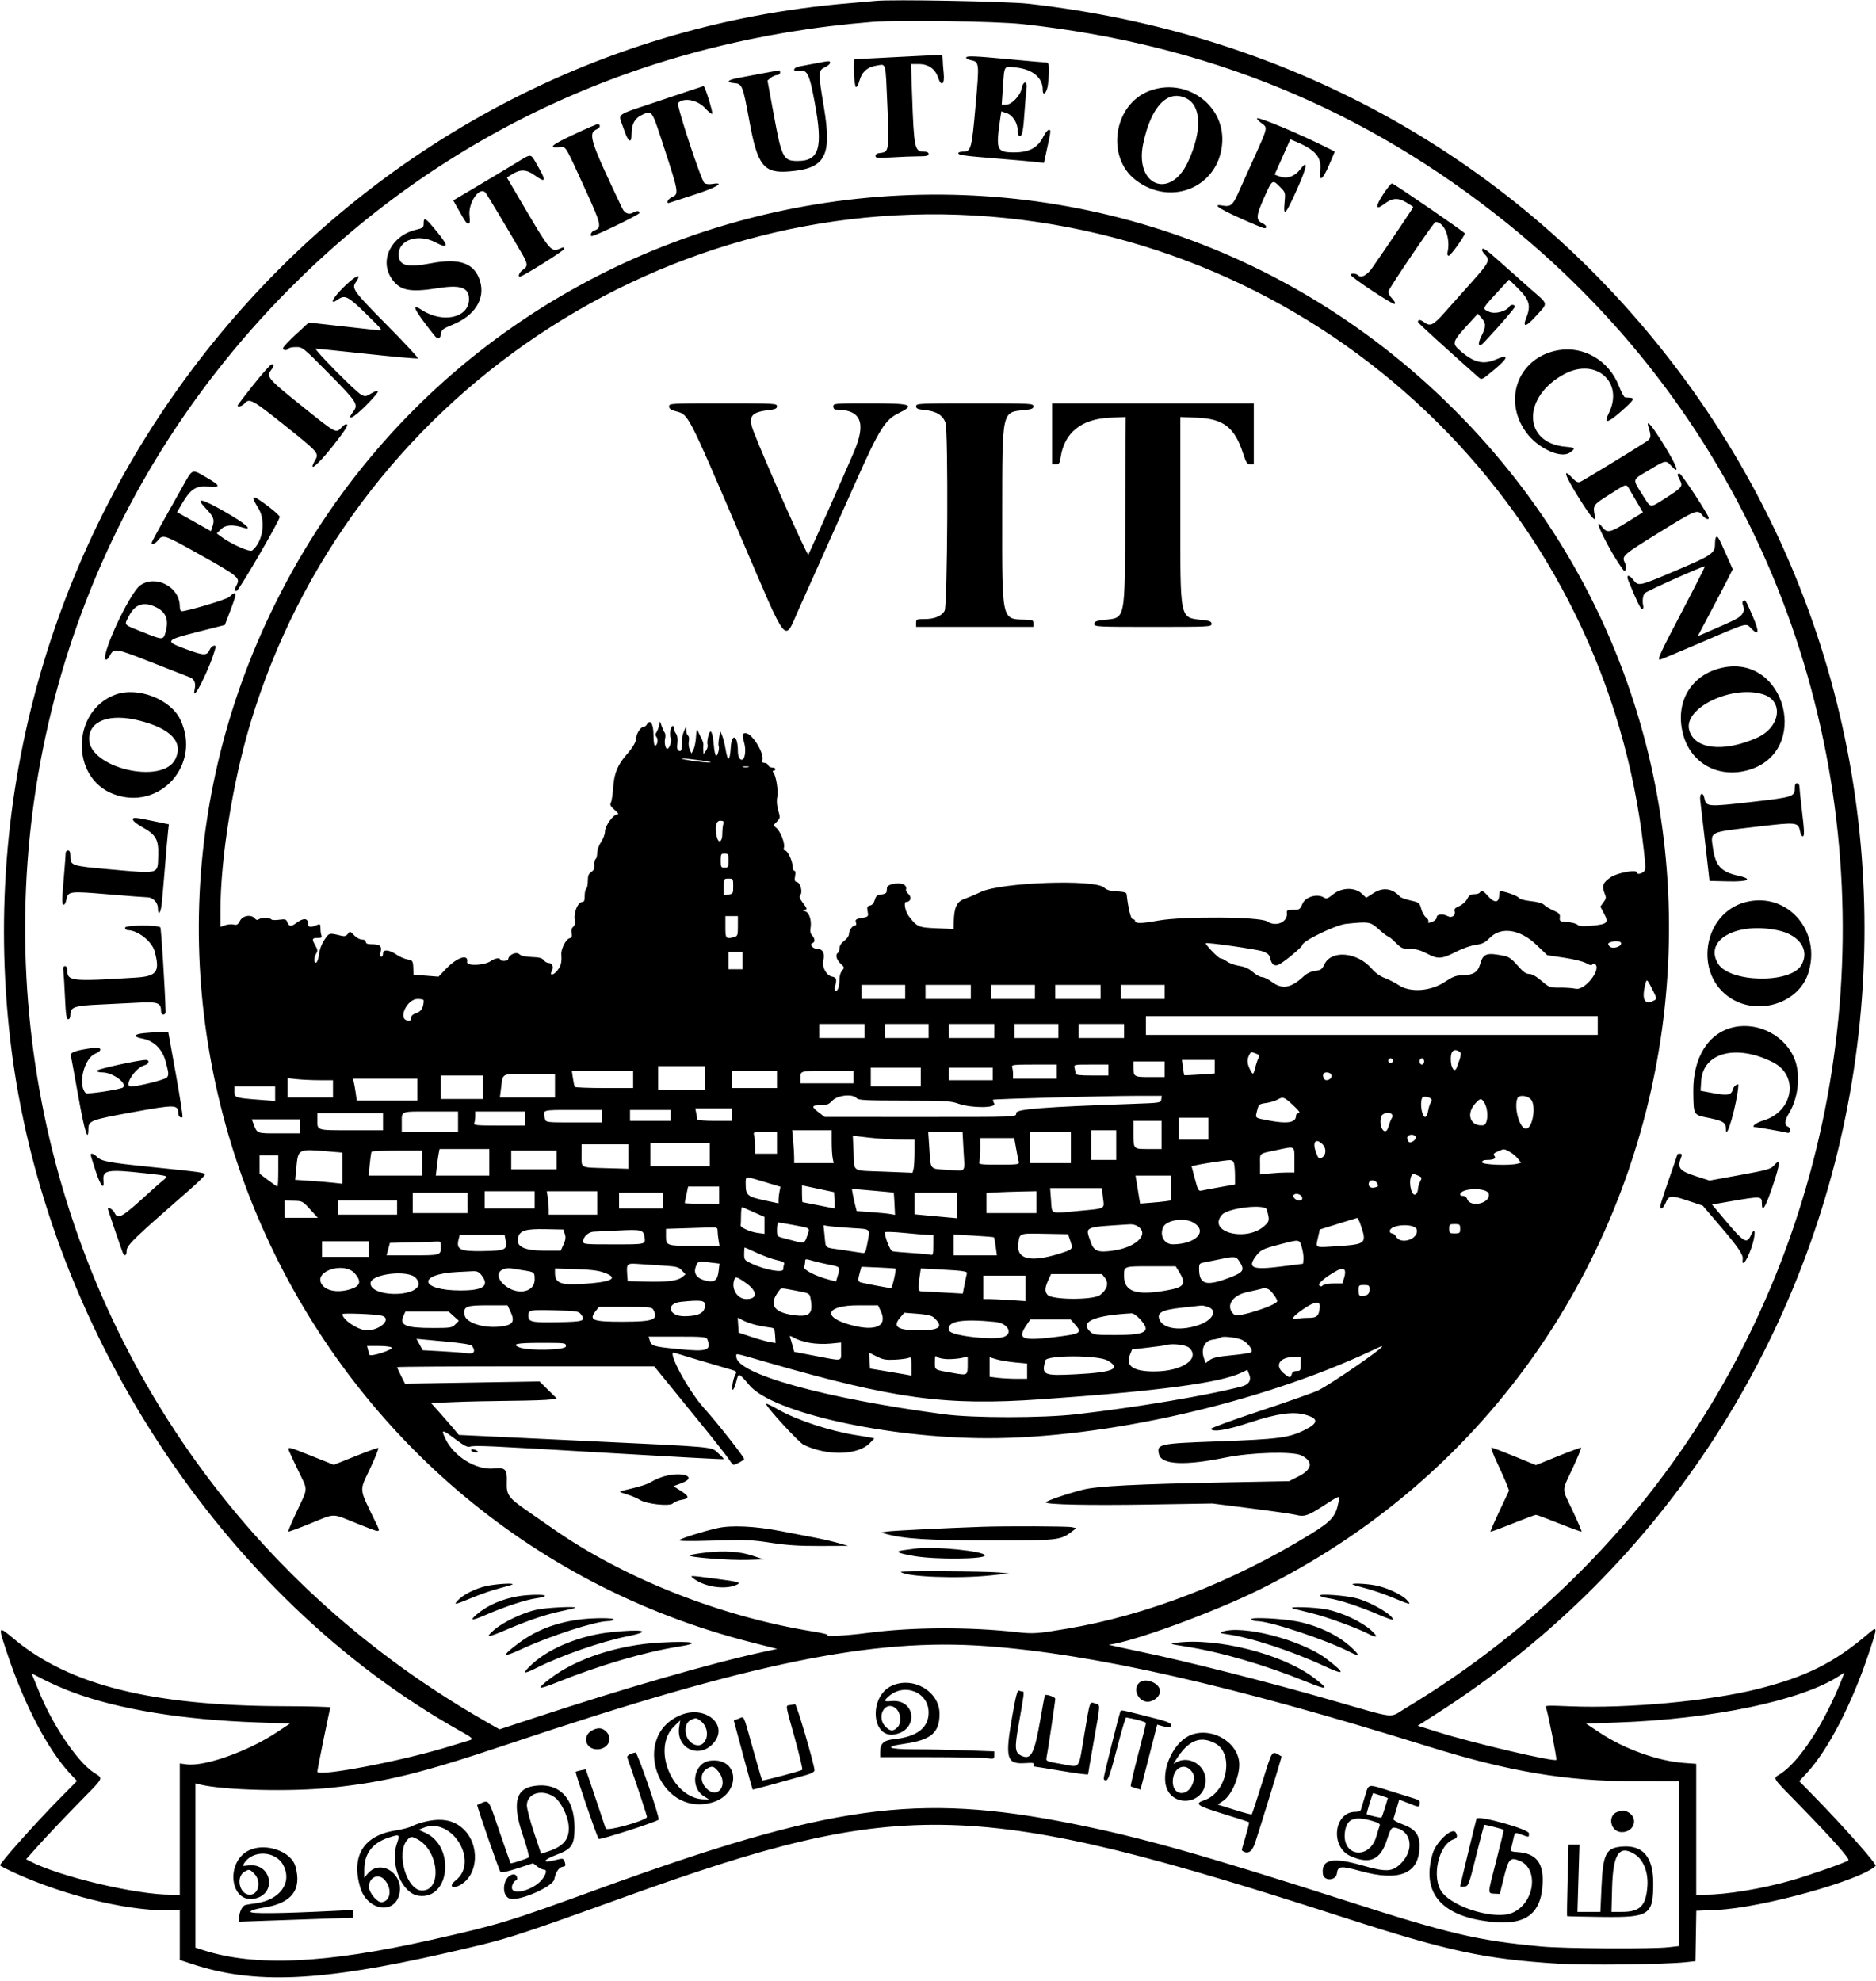 <svg id="svg" version="1.1" xmlns="http://www.w3.org/2000/svg" xmlns:xlink="http://www.w3.org/1999/xlink" width="400" height="422.333" viewBox="0, 0, 400,422.333"><g id="svgg"><path id="path0" d="M186.667 0.199 C 186.025 0.270,183.550 0.488,181.167 0.684 C 70.951 9.723,-10.786 110.726,2.199 221.833 C 9.287 282.473,47.220 340.650,98.265 369.167 C 100.788 370.576,101.020 370.822,100.083 371.088 C 99.763 371.179,97.700 371.805,95.500 372.480 C 85.526 375.537,67.667 378.928,67.667 377.765 C 67.667 377.254,70.304 364.317,70.460 364.065 C 70.538 363.938,65.930 363.818,60.218 363.799 C 32.420 363.709,14.818 359.318,3.076 349.545 C -0.502 346.567,-0.479 346.522,1.537 352.562 C 5.230 363.628,10.253 373.194,15.044 378.289 L 16.413 379.744 12.434 383.789 C 7.552 388.751,0.000 397.223,0.000 397.738 C -0.000 397.829,1.312 398.509,2.917 399.249 C 13.292 404.035,26.547 407.333,35.408 407.333 L 38.333 407.333 38.333 412.623 L 38.333 417.912 40.920 418.767 C 54.217 423.161,68.182 422.566,95.000 416.462 C 108.286 413.438,108.719 413.302,133.167 404.494 C 192.684 383.049,207.973 383.498,287.000 409.010 C 308.799 416.047,316.523 417.705,332.167 418.704 C 338.050 419.080,354.988 418.883,359.500 418.387 L 361.500 418.167 361.591 412.800 L 361.683 407.433 366.091 407.238 C 375.634 406.816,396.848 400.930,399.930 397.848 C 400.238 397.539,392.978 389.334,386.917 383.143 L 383.630 379.785 385.166 378.143 C 389.713 373.280,394.856 363.370,398.464 352.520 C 400.395 346.709,400.391 346.605,398.301 348.386 C 391.054 354.559,385.105 357.528,374.743 360.144 C 364.638 362.695,347.021 364.323,334.893 363.828 C 329.492 363.607,329.299 363.622,329.655 364.216 C 329.972 364.745,332.003 375.016,331.837 375.250 C 331.478 375.756,313.931 371.633,306.565 369.313 L 302.296 367.968 306.231 365.454 C 405.214 302.219,427.628 166.187,354.201 74.333 C 320.901 32.676,273.705 6.947,219.333 0.808 C 214.788 0.295,189.965 -0.168,186.667 0.199 M218.000 5.136 C 257.317 9.405,290.992 23.224,321.167 47.472 C 425.385 131.220,414.212 295.496,299.620 364.272 C 296.097 366.386,298.181 366.619,283.847 362.511 C 269.940 358.525,253.383 354.323,243.167 352.187 C 239.317 351.382,236.280 350.710,236.418 350.695 C 241.425 350.133,258.583 343.862,268.500 338.968 C 364.617 291.537,385.831 162.986,310.029 87.310 C 234.295 11.703,106.590 32.596,58.833 128.405 C 14.437 217.473,63.834 325.639,160.105 350.162 L 165.711 351.590 163.105 352.152 C 151.757 354.599,133.650 359.812,113.667 366.385 L 106.500 368.742 103.333 366.930 C -7.721 303.379,-28.281 152.076,61.826 61.466 C 95.149 27.957,137.592 8.543,186.000 4.668 C 191.546 4.224,212.413 4.529,218.000 5.136 M190.833 12.185 C 186.250 12.412,182.382 12.613,182.237 12.632 C 181.843 12.684,182.110 18.427,182.513 18.561 C 182.704 18.624,183.031 18.034,183.241 17.250 C 183.750 15.347,184.939 14.288,186.910 13.984 C 188.988 13.663,188.783 12.907,189.203 22.444 C 189.619 31.899,189.543 32.431,187.748 32.604 C 187.026 32.674,186.667 32.885,186.667 33.238 C 186.667 33.703,187.104 33.741,190.219 33.551 C 192.172 33.431,194.722 33.333,195.885 33.333 C 197.543 33.333,198.000 33.225,198.000 32.833 C 198.000 32.503,197.669 32.333,197.024 32.333 C 195.003 32.333,194.875 31.718,194.459 19.917 L 194.239 13.667 195.927 13.667 C 197.940 13.667,199.402 14.687,200.004 16.511 C 200.689 18.588,201.465 18.016,201.214 15.618 C 201.096 14.491,201.000 13.141,201.000 12.618 C 201.000 11.790,200.881 11.673,200.083 11.719 C 199.579 11.748,195.417 11.957,190.833 12.185 M206.000 12.307 C 206.000 12.476,206.440 12.710,206.977 12.828 C 208.826 13.234,208.828 13.254,208.003 22.591 C 207.186 31.838,207.048 32.333,205.282 32.333 C 204.760 32.333,204.333 32.477,204.333 32.652 C 204.333 33.075,205.371 33.219,212.833 33.826 C 216.317 34.109,219.936 34.429,220.876 34.537 L 222.585 34.733 223.124 32.283 C 224.104 27.826,224.121 27.665,223.625 27.682 C 223.373 27.691,222.857 28.328,222.478 29.099 C 221.302 31.490,219.474 32.491,216.281 32.491 C 212.469 32.491,212.283 32.032,213.298 25.121 L 213.500 23.742 214.632 24.121 C 215.949 24.562,217.000 26.245,217.000 27.911 C 217.000 28.617,217.163 29.000,217.462 29.000 C 217.981 29.000,218.198 27.785,218.501 23.167 C 218.610 21.517,218.779 19.604,218.879 18.917 C 219.121 17.230,218.172 17.144,217.857 18.824 C 217.564 20.384,215.700 22.333,214.501 22.333 L 213.581 22.333 213.814 18.917 C 214.168 13.740,213.950 14.075,216.753 14.409 C 220.242 14.826,222.333 16.598,222.333 19.138 C 222.333 20.752,223.265 19.743,223.455 17.924 C 223.825 14.389,223.739 13.334,223.083 13.331 C 222.762 13.329,219.350 13.030,215.500 12.667 C 207.651 11.925,206.000 11.863,206.000 12.307 M173.833 13.529 C 172.550 13.777,171.012 14.067,170.417 14.172 C 169.789 14.283,169.333 14.564,169.333 14.840 C 169.333 15.184,169.592 15.265,170.262 15.131 C 172.105 14.762,172.541 15.596,173.679 21.667 C 175.533 31.549,174.720 34.344,170.000 34.325 C 167.010 34.312,166.670 33.641,164.974 24.413 L 163.643 17.167 164.359 16.583 C 164.752 16.262,165.357 16.000,165.704 16.000 C 166.050 16.000,166.333 15.775,166.333 15.500 C 166.333 15.225,166.287 15.000,166.231 15.000 C 166.039 15.000,158.840 16.329,157.083 16.689 C 155.037 17.108,154.808 17.583,156.581 17.730 C 158.253 17.869,158.389 18.213,159.800 25.911 C 161.518 35.285,162.839 36.972,168.144 36.567 C 175.986 35.968,177.430 33.346,175.675 22.884 C 174.427 15.444,174.439 15.017,175.909 14.333 C 176.501 14.058,176.989 13.646,176.993 13.417 C 177.001 12.931,176.909 12.934,173.833 13.529 M141.039 21.348 C 130.626 24.856,131.833 23.976,132.913 27.269 C 133.925 30.357,134.667 30.870,134.667 28.483 C 134.667 26.529,135.359 25.221,136.735 24.574 C 139.117 23.456,138.851 23.068,141.713 31.833 C 144.688 40.944,144.762 41.408,143.333 42.000 C 142.341 42.411,141.850 43.590,142.827 43.215 C 143.099 43.111,145.499 42.327,148.161 41.474 C 152.771 39.995,154.816 38.747,151.836 39.231 C 151.146 39.343,150.476 39.256,150.189 39.019 C 149.480 38.430,144.187 22.347,144.575 21.959 C 145.810 20.724,148.736 21.294,150.378 23.090 C 151.072 23.849,151.734 24.377,151.849 24.262 C 152.080 24.031,150.305 18.318,150.015 18.359 C 149.915 18.374,145.876 19.718,141.039 21.348 M245.012 19.401 C 237.431 22.311,235.753 33.524,242.167 38.412 C 249.866 44.279,260.144 39.718,260.611 30.227 C 261.006 22.200,252.713 16.444,245.012 19.401 M253.006 21.003 C 256.194 22.630,256.308 28.060,253.289 34.542 C 249.503 42.673,241.890 39.582,243.744 30.667 C 245.406 22.676,248.979 18.949,253.006 21.003 M268.000 25.271 C 268.000 25.420,268.450 25.874,269.000 26.281 C 270.328 27.263,270.383 27.016,267.304 33.850 C 265.822 37.141,264.271 40.583,263.858 41.500 C 262.877 43.680,262.304 44.131,260.863 43.861 C 258.336 43.387,259.602 44.354,264.259 46.454 C 266.958 47.672,269.354 48.668,269.583 48.667 C 270.302 48.666,270.038 48.003,269.159 47.602 C 267.744 46.958,267.806 46.015,269.513 42.191 C 271.282 38.227,271.289 38.222,272.914 39.847 C 274.083 41.016,274.092 41.048,273.891 43.205 C 273.593 46.388,274.097 45.850,276.559 40.354 C 278.713 35.548,278.984 33.813,277.222 36.124 C 276.084 37.616,274.426 38.197,272.892 37.643 L 271.772 37.237 273.445 33.472 L 275.118 29.707 276.309 30.204 C 280.455 31.936,281.812 33.518,281.491 36.250 C 281.174 38.947,281.980 38.486,283.398 35.160 L 284.609 32.321 283.721 31.868 C 277.528 28.709,268.000 24.711,268.000 25.271 M122.393 28.648 C 117.529 30.940,116.779 31.581,119.181 31.396 C 120.759 31.274,120.262 30.467,124.994 40.827 C 128.212 47.870,128.366 48.627,126.687 49.160 C 126.081 49.353,125.676 50.333,126.203 50.333 C 126.919 50.333,136.333 45.775,136.333 45.428 C 136.333 44.908,135.845 44.881,134.965 45.352 C 134.051 45.841,133.179 45.484,132.668 44.410 C 125.824 30.023,125.313 28.451,127.196 27.593 C 127.982 27.234,128.137 26.620,127.479 26.470 C 127.307 26.431,125.018 27.411,122.393 28.648 M109.667 34.967 C 107.925 36.028,104.282 38.211,101.571 39.816 L 96.642 42.735 97.704 44.618 C 99.296 47.441,99.459 47.667,99.898 47.667 C 100.186 47.667,100.246 47.196,100.108 46.028 C 99.778 43.243,102.234 39.669,103.512 41.074 C 103.839 41.434,108.428 49.114,111.452 54.363 C 112.548 56.264,112.556 56.839,111.500 57.531 C 110.775 58.006,110.333 59.000,110.847 59.000 C 111.437 59.000,120.329 53.419,120.331 53.048 C 120.333 52.741,120.146 52.678,119.750 52.853 C 117.417 53.884,117.651 54.161,110.319 41.674 L 108.072 37.848 109.286 37.101 C 110.968 36.066,112.289 36.132,113.947 37.333 C 116.410 39.117,116.558 38.694,114.638 35.363 C 113.020 32.557,113.550 32.599,109.667 34.967 M294.928 41.417 C 293.197 44.064,293.260 44.931,295.083 43.541 C 296.845 42.197,298.038 42.097,299.821 43.142 C 300.653 43.629,301.333 44.092,301.333 44.170 C 301.333 44.299,295.320 53.200,292.607 57.086 C 291.471 58.714,290.240 59.373,289.576 58.709 C 289.142 58.276,288.000 58.201,288.000 58.606 C 288.000 59.081,296.996 65.042,297.367 64.813 C 297.586 64.677,297.377 64.234,296.817 63.649 C 296.229 63.036,295.973 62.474,296.085 62.046 C 296.294 61.246,305.735 47.333,306.069 47.333 C 308.013 47.333,309.376 50.883,308.614 53.958 C 308.551 54.210,308.663 54.477,308.862 54.551 C 309.200 54.677,312.349 50.309,312.320 49.754 C 312.307 49.508,297.453 39.311,296.816 39.111 C 296.642 39.057,295.792 40.094,294.928 41.417 M214.500 46.499 C 285.974 53.916,342.577 109.972,350.482 181.167 C 350.923 185.136,350.917 185.535,350.418 185.917 C 349.782 186.403,349.000 186.466,349.000 186.032 C 349.000 185.330,344.843 186.091,343.439 187.049 C 341.774 188.186,341.487 188.901,342.098 190.387 C 342.511 191.394,342.492 191.586,341.891 192.404 L 341.227 193.308 342.024 194.810 C 343.060 196.762,342.755 197.063,339.420 197.382 C 337.428 197.572,336.728 197.524,336.336 197.169 C 336.057 196.916,335.080 196.663,334.164 196.605 C 332.596 196.506,332.505 196.450,332.588 195.636 C 332.662 194.906,332.455 194.676,331.254 194.153 C 330.473 193.813,329.577 193.277,329.263 192.962 C 328.902 192.599,327.863 192.300,326.432 192.147 C 325.022 191.996,324.031 191.714,323.799 191.397 C 323.497 190.984,320.945 190.075,319.917 190.015 C 319.779 190.007,319.664 190.338,319.662 190.750 C 319.649 192.607,318.633 192.652,317.086 190.864 C 316.290 189.945,315.834 189.792,315.500 190.333 C 315.387 190.517,314.857 190.667,314.322 190.667 C 313.574 190.667,313.228 190.903,312.820 191.693 C 312.516 192.280,311.791 192.927,311.126 193.205 C 310.242 193.575,310.009 193.837,310.156 194.299 C 310.433 195.172,309.559 195.811,308.710 195.356 C 307.630 194.779,306.333 194.908,306.333 195.594 C 306.333 195.944,305.933 196.338,305.359 196.555 C 304.588 196.846,304.418 196.833,304.548 196.496 C 304.638 196.261,304.416 195.862,304.055 195.610 C 303.695 195.357,303.235 194.541,303.035 193.795 C 302.684 192.492,302.597 192.424,300.752 192.002 C 299.697 191.760,298.683 191.397,298.500 191.194 C 296.895 189.415,294.894 189.133,292.899 190.405 L 291.299 191.425 290.399 190.570 C 288.917 189.162,286.106 189.202,284.294 190.658 C 283.096 191.621,282.821 191.715,282.251 191.359 C 280.849 190.484,278.327 191.229,277.710 192.700 C 277.199 193.917,277.082 193.993,275.729 193.997 C 274.551 193.999,274.307 194.105,274.376 194.583 C 274.669 196.596,272.103 197.738,270.154 196.461 C 268.618 195.454,252.263 195.338,246.940 196.296 C 243.237 196.963,242.000 196.963,242.000 196.298 C 242.000 196.134,241.789 196.000,241.530 196.000 C 241.121 196.000,240.564 193.741,240.217 190.667 C 240.175 190.297,239.639 190.140,238.165 190.064 C 236.696 189.989,235.973 189.778,235.426 189.264 C 233.462 187.419,213.390 188.134,209.099 190.201 C 208.036 190.713,206.492 191.365,205.667 191.650 C 204.006 192.222,203.418 193.491,203.360 196.626 L 203.333 198.086 199.687 197.935 C 195.804 197.775,195.521 197.649,193.704 195.259 C 193.023 194.364,192.646 192.333,193.161 192.333 C 194.149 192.333,194.469 191.342,193.710 190.635 C 193.311 190.264,193.076 189.813,193.188 189.632 C 193.299 189.452,193.209 189.086,192.988 188.819 C 192.314 188.007,189.223 188.379,189.125 189.284 C 189.102 189.494,189.065 189.882,189.042 190.146 C 189.017 190.431,188.562 190.667,187.917 190.729 C 187.023 190.815,186.778 191.020,186.519 191.902 C 186.315 192.593,185.962 193.005,185.519 193.069 C 185.084 193.131,184.864 193.380,184.917 193.750 C 184.963 194.071,185.037 194.590,185.083 194.904 C 185.134 195.253,184.908 195.517,184.500 195.584 C 182.482 195.914,182.294 196.017,182.504 196.678 C 182.632 197.082,182.558 197.333,182.309 197.333 C 181.747 197.333,181.023 198.366,181.011 199.187 C 181.005 199.565,180.550 200.207,180.000 200.614 C 179.370 201.080,179.000 201.651,179.000 202.157 C 179.000 202.599,178.850 203.053,178.667 203.167 C 178.057 203.544,178.322 204.630,179.231 205.472 C 180.082 206.261,180.099 206.338,179.565 206.929 C 179.254 207.272,178.998 208.066,178.995 208.693 C 178.989 210.292,178.649 211.385,178.208 211.222 C 178.002 211.146,177.893 210.877,177.966 210.625 C 178.498 208.793,178.409 208.432,177.373 208.225 C 176.190 207.988,175.201 206.142,175.539 204.798 C 175.913 203.305,175.432 202.333,174.317 202.333 C 173.300 202.333,172.477 201.341,173.273 201.076 C 173.826 200.891,173.762 200.048,173.149 199.435 C 172.830 199.116,172.696 198.582,172.800 198.042 C 173.123 196.363,172.573 194.551,171.663 194.297 C 171.137 194.151,171.047 194.054,171.417 194.033 C 172.194 193.989,172.156 193.767,171.138 192.433 C 170.492 191.586,170.367 191.194,170.639 190.866 C 171.177 190.218,170.691 188.277,169.942 188.081 C 169.431 187.948,169.356 187.716,169.530 186.793 C 169.667 186.062,169.611 185.667,169.370 185.667 C 169.167 185.667,169.000 185.266,169.000 184.776 C 169.000 183.599,167.950 181.353,167.394 181.342 C 167.116 181.336,167.029 181.102,167.156 180.702 C 167.415 179.883,166.440 177.336,165.575 176.574 L 164.902 175.981 165.651 175.184 C 166.365 174.423,166.378 174.314,165.932 172.777 C 165.631 171.741,165.556 170.751,165.723 170.000 C 165.998 168.759,165.494 165.454,164.923 164.750 C 164.691 164.463,164.702 164.333,164.959 164.333 C 165.165 164.333,165.333 164.183,165.333 164.000 C 165.333 163.817,165.029 163.667,164.656 163.667 C 164.284 163.667,163.893 163.442,163.787 163.167 C 163.682 162.892,163.316 162.667,162.975 162.667 C 162.581 162.667,162.419 162.497,162.533 162.202 C 163.085 160.762,160.400 156.333,158.974 156.333 C 158.239 156.333,158.196 156.660,158.697 158.463 C 159.120 159.986,158.829 162.000,158.187 162.000 C 157.653 162.000,157.335 161.280,157.328 160.056 C 157.310 156.740,156.012 156.180,155.810 159.400 C 155.617 162.468,155.167 162.559,154.684 159.629 C 154.521 158.641,154.201 157.383,153.972 156.833 L 153.555 155.833 153.320 157.333 C 153.190 158.158,153.152 158.949,153.234 159.091 C 153.493 159.540,152.948 161.414,152.646 161.113 C 152.488 160.955,152.290 160.003,152.205 158.996 C 151.952 155.978,151.504 155.168,151.037 156.881 C 150.830 157.641,150.750 158.496,150.860 158.782 C 150.970 159.068,150.821 159.643,150.530 160.059 L 150.000 160.815 149.961 159.991 C 149.939 159.538,149.946 158.977,149.976 158.745 C 150.007 158.513,149.811 157.913,149.542 157.412 C 149.273 156.910,148.931 156.200,148.782 155.833 C 148.588 155.353,148.482 155.702,148.406 157.077 C 148.348 158.128,148.106 159.362,147.868 159.821 L 147.435 160.655 147.059 159.829 C 146.852 159.375,146.769 158.571,146.875 158.042 C 146.984 157.495,146.909 156.983,146.700 156.854 C 146.498 156.729,146.327 156.224,146.320 155.730 C 146.307 154.837,146.305 154.838,145.840 155.909 C 145.583 156.500,145.391 157.325,145.414 157.742 C 145.518 159.638,145.341 160.315,144.796 160.106 C 144.378 159.946,144.294 159.579,144.421 158.457 C 144.525 157.534,144.422 156.800,144.136 156.423 C 143.889 156.099,143.683 155.562,143.677 155.230 C 143.671 154.899,143.535 154.709,143.373 154.809 C 142.923 155.087,142.693 156.759,143.020 157.370 C 143.310 157.912,142.741 159.659,142.272 159.664 C 141.875 159.669,141.598 158.317,141.818 157.444 C 141.934 156.981,141.892 156.430,141.726 156.218 C 141.559 156.006,141.271 155.383,141.086 154.833 L 140.749 153.833 140.495 154.833 C 140.356 155.383,140.094 156.021,139.913 156.250 C 139.693 156.529,139.718 156.827,139.987 157.151 C 140.414 157.665,140.166 159.000,139.644 159.000 C 139.473 159.000,139.333 157.966,139.333 156.702 C 139.333 154.330,138.628 153.223,137.921 154.486 C 137.763 154.769,137.433 155.000,137.188 155.000 C 136.611 155.000,135.667 156.448,135.667 157.333 C 135.667 158.123,134.942 159.387,133.660 160.833 C 131.739 163.002,130.943 164.906,130.755 167.784 C 130.658 169.278,130.434 170.778,130.259 171.117 C 130.003 171.613,130.159 171.922,131.053 172.687 C 131.845 173.364,132.006 173.643,131.611 173.653 C 130.748 173.674,129.000 176.104,129.000 177.283 C 129.000 177.844,128.625 178.856,128.167 179.532 C 127.694 180.228,127.333 181.236,127.333 181.860 C 127.333 182.465,127.182 183.054,126.996 183.169 C 126.811 183.283,126.695 183.839,126.738 184.404 C 126.794 185.150,126.613 185.565,126.075 185.922 C 125.499 186.305,125.333 186.736,125.333 187.854 C 125.333 188.646,125.183 189.387,125.000 189.500 C 124.817 189.613,124.667 190.297,124.667 191.020 C 124.667 192.045,124.539 192.335,124.083 192.342 C 123.234 192.354,122.306 194.571,122.541 196.023 C 122.677 196.859,122.582 197.322,122.213 197.628 C 121.870 197.913,121.757 198.371,121.880 198.982 C 122.027 199.717,121.926 199.942,121.385 200.083 C 120.652 200.275,119.605 202.378,119.689 203.491 C 119.817 205.187,119.605 206.022,118.803 206.975 C 117.890 208.060,117.088 208.080,117.665 207.004 C 118.101 206.188,117.753 205.333,116.983 205.333 C 116.647 205.333,116.175 205.063,115.936 204.733 C 115.607 204.281,114.978 204.114,113.383 204.056 C 112.053 204.008,111.083 203.797,110.776 203.490 C 110.082 202.796,108.334 203.623,108.333 204.646 C 108.333 204.749,107.958 204.855,107.500 204.881 C 107.042 204.908,106.667 204.795,106.667 204.631 C 106.667 204.136,105.534 204.296,104.658 204.916 C 103.290 205.882,99.418 206.040,99.593 205.122 C 99.937 203.328,97.485 204.099,95.167 206.514 L 93.500 208.250 90.833 208.042 L 88.167 207.833 88.139 206.833 C 88.085 204.874,88.021 204.757,86.893 204.574 C 86.285 204.476,85.214 204.006,84.514 203.531 C 82.948 202.468,81.667 202.379,81.667 203.333 C 81.667 203.700,81.505 204.000,81.307 204.000 C 81.077 204.000,81.030 203.623,81.176 202.958 C 81.451 201.703,81.026 201.346,79.250 201.338 C 78.363 201.335,78.000 201.188,78.000 200.833 C 78.000 200.524,77.687 200.333,77.180 200.333 C 76.717 200.333,75.985 199.934,75.497 199.417 C 74.668 198.536,74.616 198.524,74.166 199.125 C 73.813 199.597,73.470 199.694,72.766 199.522 C 70.149 198.880,70.208 198.865,69.181 200.390 C 68.577 201.287,68.137 202.454,68.021 203.474 C 67.918 204.376,67.646 205.176,67.417 205.251 C 66.873 205.431,66.873 204.194,67.417 203.321 C 67.761 202.767,67.733 202.476,67.250 201.632 C 66.446 200.227,66.509 200.000,67.702 200.000 C 68.510 200.000,68.693 199.884,68.536 199.473 C 68.424 199.183,68.333 198.492,68.333 197.937 C 68.333 197.106,68.231 196.972,67.750 197.174 C 66.155 197.844,65.667 197.774,65.667 196.872 C 65.667 195.729,64.621 195.701,63.173 196.806 C 62.067 197.649,61.607 197.586,61.219 196.539 C 61.022 196.007,60.760 195.942,59.508 196.114 C 58.695 196.225,57.953 196.193,57.860 196.043 C 57.621 195.657,55.597 195.643,55.137 196.024 C 54.885 196.233,54.612 196.170,54.337 195.837 C 53.569 194.912,51.754 195.198,51.165 196.337 C 50.738 197.161,50.500 197.304,49.829 197.136 C 49.379 197.023,48.559 197.088,48.006 197.281 L 47.000 197.632 47.002 194.233 C 47.007 183.120,49.593 166.880,53.355 154.333 C 74.251 84.638,142.423 39.019,214.500 46.499 M90.333 47.633 C 90.333 48.517,90.191 48.634,88.678 48.997 C 83.485 50.243,80.864 55.409,83.444 59.309 C 85.197 61.957,87.290 62.410,93.347 61.450 C 98.216 60.678,100.000 61.306,100.000 63.788 C 100.000 67.817,94.336 69.047,89.779 66.007 C 87.494 64.484,88.366 66.183,92.593 71.493 C 93.414 72.524,93.871 72.371,94.055 71.004 C 94.146 70.326,94.579 70.010,96.444 69.261 C 101.199 67.352,103.497 63.752,102.367 59.982 C 101.205 56.102,98.052 54.966,91.779 56.167 C 86.735 57.132,85.000 56.636,85.000 54.229 C 85.000 51.122,89.203 49.757,92.855 51.678 C 95.635 53.140,95.713 52.525,93.147 49.383 C 90.726 46.420,90.333 46.176,90.333 47.633 M316.000 53.333 C 316.000 53.517,316.300 53.967,316.667 54.333 C 317.779 55.446,317.473 56.063,313.750 60.208 C 311.779 62.403,309.220 65.271,308.063 66.583 C 305.615 69.359,304.961 69.676,303.666 68.719 C 302.823 68.095,302.333 68.079,302.333 68.674 C 302.333 68.856,308.136 74.145,315.216 80.418 C 315.929 81.050,315.940 81.044,318.637 78.797 C 321.662 76.277,321.819 75.422,319.039 76.618 C 316.280 77.805,314.283 77.341,311.417 74.847 C 309.449 73.136,309.496 73.007,313.761 68.364 L 315.111 66.895 315.889 67.799 C 316.874 68.945,316.867 69.671,315.851 71.693 C 314.930 73.528,315.280 74.238,316.474 72.958 C 319.934 69.251,323.000 65.690,323.000 65.378 C 323.000 64.891,322.110 64.886,321.810 65.371 C 321.159 66.424,318.711 67.052,317.500 66.478 C 315.951 65.743,315.765 66.097,320.262 61.220 L 321.750 59.607 323.401 61.220 C 326.086 63.843,326.487 65.104,325.455 67.682 C 324.549 69.946,325.344 69.803,327.583 67.299 C 330.129 64.451,330.276 65.073,326.211 61.500 C 324.334 59.850,321.420 57.262,319.735 55.750 C 316.807 53.120,316.000 52.599,316.000 53.333 M73.041 61.459 C 70.772 63.743,70.196 65.168,72.074 63.853 C 73.549 62.819,74.214 63.161,78.072 66.938 C 81.614 70.407,81.711 70.538,80.627 70.422 C 80.007 70.355,76.425 69.958,72.667 69.538 L 65.833 68.775 63.086 71.304 C 61.575 72.695,60.337 74.021,60.336 74.250 C 60.333 74.746,61.206 74.809,61.500 74.333 C 61.613 74.150,62.344 74.000,63.123 74.000 C 64.515 74.000,64.641 74.102,70.058 79.583 C 76.111 85.708,76.449 86.230,75.334 87.737 C 73.696 89.953,75.308 89.206,77.994 86.506 C 79.537 84.955,80.700 83.589,80.580 83.469 C 80.359 83.248,80.134 83.329,78.690 84.157 C 78.004 84.550,77.748 84.552,77.023 84.167 C 75.794 83.515,66.744 74.332,67.338 74.339 C 67.610 74.343,72.558 74.853,78.333 75.473 C 84.108 76.094,88.957 76.525,89.108 76.432 C 89.259 76.339,86.319 73.166,82.573 69.382 C 75.460 62.194,74.945 61.500,75.812 60.263 C 77.389 58.011,75.773 58.709,73.041 61.459 M332.290 74.669 C 323.846 76.115,320.299 85.056,325.363 92.129 C 327.837 95.584,332.825 97.892,334.762 96.478 C 336.011 95.567,335.911 95.448,333.726 95.250 C 324.650 94.427,324.553 84.539,333.573 79.747 C 340.276 76.186,346.298 81.489,343.036 88.081 C 341.876 90.426,342.718 90.310,345.652 87.720 C 348.399 85.295,348.674 84.861,347.500 84.797 C 347.133 84.777,346.670 84.740,346.469 84.714 C 346.269 84.688,345.680 83.579,345.159 82.250 C 343.063 76.896,337.708 73.741,332.290 74.669 M54.083 81.978 C 52.204 84.337,50.667 86.357,50.667 86.467 C 50.667 86.915,51.603 86.623,52.167 86.000 C 53.200 84.858,53.799 85.188,60.673 90.680 C 67.919 96.470,68.059 96.628,67.209 98.108 C 65.603 100.907,67.531 99.405,70.806 95.306 C 73.139 92.385,74.231 90.765,74.014 90.547 C 73.796 90.330,73.403 90.521,72.858 91.109 C 71.599 92.467,71.898 92.633,63.750 86.082 C 57.071 80.713,56.742 80.310,57.844 78.853 C 58.443 78.061,58.468 77.663,57.917 77.678 C 57.688 77.684,55.962 79.620,54.083 81.978 M142.667 86.654 C 142.667 87.131,143.015 87.402,143.956 87.655 C 146.868 88.439,146.371 87.485,158.116 114.874 C 168.200 138.391,167.111 137.046,170.301 129.929 C 171.475 127.310,173.478 122.842,174.752 120.000 C 177.856 113.079,181.100 105.828,182.729 102.167 C 187.383 91.707,188.770 89.488,191.476 88.164 C 195.292 86.297,194.472 86.000,185.500 86.000 C 177.889 86.000,177.667 86.019,177.667 86.667 C 177.667 87.033,177.884 87.333,178.150 87.333 C 183.611 87.333,184.776 90.074,182.035 96.468 C 180.163 100.835,172.675 117.711,172.357 118.279 C 172.140 118.666,163.008 98.120,160.645 91.933 C 159.456 88.818,160.117 87.894,163.846 87.456 C 165.323 87.282,165.667 87.124,165.667 86.621 C 165.667 86.027,165.161 86.000,154.167 86.000 C 142.964 86.000,142.667 86.017,142.667 86.654 M195.333 86.620 C 195.333 87.127,195.670 87.275,197.180 87.431 C 199.679 87.689,201.059 88.543,201.596 90.166 C 202.211 92.026,202.036 129.145,201.407 130.247 C 200.765 131.369,199.246 132.000,197.183 132.000 C 195.432 132.000,195.333 132.045,195.333 132.833 L 195.333 133.667 207.833 133.667 L 220.333 133.667 220.333 132.917 C 220.332 132.238,220.163 132.163,218.564 132.126 C 213.542 132.009,213.663 132.558,213.685 109.927 C 213.708 87.209,213.552 87.940,218.486 87.431 C 219.996 87.275,220.333 87.127,220.333 86.620 C 220.333 86.027,219.798 86.000,207.833 86.000 C 195.869 86.000,195.333 86.027,195.333 86.620 M224.333 92.500 L 224.333 99.000 225.129 99.000 C 225.815 99.000,225.955 98.796,226.147 97.516 C 226.933 92.273,230.560 89.340,236.596 89.067 L 240.025 88.912 239.929 109.206 C 239.817 133.061,240.111 131.629,235.195 132.206 C 233.680 132.384,233.333 132.541,233.333 133.046 C 233.333 133.640,233.864 133.667,245.833 133.667 C 257.803 133.667,258.333 133.640,258.333 133.046 C 258.333 132.541,257.987 132.384,256.471 132.206 C 251.433 131.614,251.667 132.751,251.667 108.801 L 251.667 88.914 255.315 89.065 C 260.881 89.294,263.275 91.168,265.052 96.684 C 265.690 98.663,265.909 99.000,266.566 99.000 L 267.333 99.000 267.333 92.500 L 267.333 86.000 245.833 86.000 L 224.333 86.000 224.333 92.500 M351.481 91.039 C 352.132 93.121,352.071 93.476,350.934 94.224 C 348.351 95.924,337.447 102.557,336.885 102.770 C 336.445 102.937,336.004 102.718,335.335 102.002 C 333.013 99.516,333.608 101.332,336.762 106.357 C 339.270 110.354,340.361 111.583,340.052 110.064 C 339.582 107.760,339.651 107.658,343.167 105.449 C 347.141 102.952,346.651 103.028,347.664 104.753 C 348.120 105.530,348.900 106.860,349.396 107.707 L 350.298 109.248 347.016 111.291 C 343.340 113.578,342.686 113.720,341.681 112.443 C 338.976 109.003,343.220 117.693,346.137 121.565 C 346.600 122.180,346.911 120.924,346.500 120.100 C 345.728 118.553,345.833 118.458,353.535 113.684 C 361.564 108.706,361.934 108.553,362.917 109.804 C 363.545 110.602,364.333 110.960,364.333 110.447 C 364.333 109.836,358.535 101.000,358.134 101.000 C 357.547 101.000,357.550 101.141,358.164 102.329 C 358.869 103.692,358.682 103.939,355.323 106.083 C 351.642 108.433,352.087 108.479,350.238 105.560 C 348.031 102.078,347.969 102.393,351.258 100.435 C 355.235 98.066,355.165 98.082,356.308 99.306 C 358.269 101.406,357.667 99.567,354.929 95.098 C 352.295 90.798,350.888 89.142,351.481 91.039 M38.741 104.096 C 37.590 106.152,35.679 109.558,34.492 111.667 C 33.306 113.775,32.335 115.612,32.335 115.750 C 32.332 116.283,33.102 115.961,33.726 115.167 C 34.713 113.913,35.063 114.033,42.383 118.131 C 50.668 122.769,51.243 123.229,50.519 124.629 C 49.884 125.858,49.877 126.000,50.457 126.000 C 50.907 126.000,59.684 110.912,59.648 110.199 C 59.638 109.998,58.595 109.044,57.331 108.079 C 53.700 105.308,53.221 105.369,55.083 108.366 C 56.729 111.014,56.088 115.462,53.785 117.373 C 53.256 117.812,49.191 115.986,46.972 114.312 L 46.223 113.747 47.136 112.833 C 48.071 111.898,49.582 111.797,51.917 112.514 C 54.127 113.193,52.143 111.500,47.917 109.102 C 42.809 106.204,41.564 105.993,43.885 108.418 C 45.541 110.149,45.787 110.791,45.329 112.181 L 44.973 113.260 41.366 111.233 L 37.759 109.206 38.730 107.519 C 40.547 104.364,41.727 103.553,44.212 103.753 C 47.136 103.988,47.113 103.616,44.093 101.856 C 40.777 99.924,41.169 99.760,38.741 104.096 M365.894 114.550 C 365.769 114.675,365.667 115.336,365.667 116.019 C 365.667 117.957,364.978 118.425,357.382 121.647 C 349.334 125.061,349.354 125.057,348.208 123.593 C 347.297 122.428,346.686 122.543,347.188 123.785 C 348.888 127.991,349.859 129.989,350.151 129.880 C 350.343 129.809,350.452 129.548,350.392 129.302 C 350.125 128.190,350.272 126.919,350.719 126.471 C 351.216 125.975,363.337 120.559,363.527 120.749 C 363.584 120.806,361.392 125.123,358.657 130.343 C 353.934 139.355,353.332 140.667,353.917 140.667 C 354.055 140.667,357.692 139.150,362.000 137.297 C 373.029 132.552,372.180 132.795,373.409 134.025 C 375.068 135.683,375.163 134.743,373.683 131.331 C 372.173 127.848,372.175 127.852,371.702 128.145 C 371.471 128.287,371.467 128.641,371.688 129.223 C 371.939 129.883,371.889 130.286,371.481 130.909 C 370.963 131.700,370.130 132.137,364.581 134.529 L 361.995 135.644 364.680 130.572 C 366.157 127.782,367.835 124.573,368.409 123.441 L 369.453 121.382 367.999 118.108 C 366.403 114.509,366.229 114.216,365.894 114.550 M29.966 124.759 C 27.595 126.348,21.017 140.667,22.658 140.667 C 22.837 140.667,23.206 140.235,23.479 139.707 C 24.284 138.151,24.677 138.219,32.256 141.202 C 36.240 142.771,39.906 144.205,40.403 144.388 C 41.454 144.777,41.804 145.614,41.498 147.007 C 40.705 150.619,44.978 142.061,45.941 138.109 C 46.135 137.311,45.116 137.646,44.723 138.509 C 44.118 139.837,43.534 139.832,39.809 138.468 C 35.003 136.707,35.125 136.517,42.222 134.713 L 47.940 133.259 49.137 130.133 C 50.615 126.272,50.560 125.728,48.855 127.301 C 48.275 127.836,39.916 130.333,38.707 130.333 C 38.501 130.333,38.333 129.856,38.333 129.272 C 38.333 125.207,33.327 122.507,29.966 124.759 M33.387 129.533 C 35.417 130.570,36.023 132.203,35.319 134.738 C 34.827 136.510,34.739 136.512,30.645 134.868 C 26.131 133.056,26.448 133.410,27.495 131.343 C 28.800 128.768,30.729 128.176,33.387 129.533 M367.348 142.346 C 360.615 143.747,357.066 149.662,358.850 156.510 C 360.490 162.805,366.486 166.070,372.906 164.164 C 386.088 160.249,380.813 139.544,367.348 142.346 M375.906 148.046 C 380.430 149.446,379.631 155.102,374.594 157.327 C 367.400 160.505,361.178 159.753,360.153 155.583 C 359.007 150.920,369.290 146.000,375.906 148.046 M24.566 148.129 C 15.254 151.590,15.003 165.858,24.194 169.320 C 34.038 173.029,43.011 163.054,38.460 153.462 C 36.371 149.060,29.331 146.358,24.566 148.129 M29.710 153.651 C 36.444 155.349,39.150 158.241,37.390 161.862 C 34.685 167.430,19.000 163.765,19.000 157.566 C 19.000 153.670,23.401 152.061,29.710 153.651 M149.500 162.153 C 151.150 162.390,151.975 162.590,151.333 162.600 C 150.692 162.609,148.892 162.422,147.333 162.185 C 145.775 161.948,144.950 161.747,145.500 161.739 C 146.050 161.731,147.850 161.917,149.500 162.153 M159.583 163.563 C 159.262 163.647,158.737 163.647,158.417 163.563 C 158.096 163.479,158.358 163.411,159.000 163.411 C 159.642 163.411,159.904 163.479,159.583 163.563 M382.667 168.126 C 382.667 169.868,382.260 169.994,373.302 171.017 C 364.197 172.056,363.789 172.027,363.446 170.315 C 363.121 168.686,362.311 169.072,362.534 170.750 C 362.638 171.529,363.122 175.692,363.611 180.000 L 364.500 187.833 368.417 187.927 C 372.844 188.033,373.879 187.452,370.577 186.713 C 366.957 185.903,365.770 184.596,365.226 180.827 C 364.716 177.283,364.320 177.482,374.181 176.325 C 383.353 175.249,383.376 175.252,383.841 177.368 C 383.958 177.899,384.191 178.333,384.360 178.333 C 384.775 178.333,384.738 177.210,384.170 172.500 C 383.905 170.300,383.683 168.162,383.677 167.750 C 383.671 167.310,383.460 167.000,383.167 167.000 C 382.821 167.000,382.667 167.347,382.667 168.126 M28.333 174.766 C 28.333 175.045,29.270 175.787,30.415 176.416 C 33.221 177.955,33.831 179.030,33.735 182.262 C 33.607 186.533,34.303 186.329,23.225 185.350 C 15.285 184.648,15.000 184.553,15.000 182.626 C 15.000 181.699,14.858 181.333,14.500 181.333 C 14.225 181.333,13.999 181.596,13.997 181.917 C 13.996 182.237,13.854 184.150,13.683 186.167 C 13.173 192.160,13.161 192.776,13.552 192.906 C 13.755 192.974,14.020 192.499,14.141 191.852 C 14.484 190.026,14.776 189.988,23.013 190.684 C 27.131 191.032,30.912 191.320,31.417 191.325 C 32.626 191.336,33.667 192.419,33.667 193.667 C 33.667 195.332,34.243 194.787,34.459 192.917 C 34.570 191.954,34.884 188.392,35.158 185.000 C 35.431 181.608,35.734 178.143,35.832 177.299 L 36.010 175.765 33.422 175.226 C 28.674 174.238,28.333 174.207,28.333 174.766 M154.210 175.750 C 154.100 176.162,154.007 177.137,154.005 177.917 C 154.000 179.474,153.236 179.925,152.877 178.583 C 152.334 176.560,152.623 175.000,153.539 175.000 C 154.281 175.000,154.381 175.112,154.210 175.750 M155.333 183.500 C 155.333 184.878,155.265 185.000,154.500 185.000 C 153.735 185.000,153.667 184.878,153.667 183.500 C 153.667 182.122,153.735 182.000,154.500 182.000 C 155.265 182.000,155.333 182.122,155.333 183.500 M156.333 188.962 C 156.333 190.517,156.288 190.598,155.333 190.738 L 154.333 190.885 154.333 189.109 C 154.333 187.358,154.347 187.333,155.333 187.333 C 156.308 187.333,156.333 187.375,156.333 188.962 M372.245 192.341 C 363.059 194.661,361.032 207.803,369.076 212.882 C 374.960 216.596,383.432 213.894,385.509 207.641 C 388.513 198.594,381.144 190.095,372.245 192.341 M157.333 197.461 C 157.333 199.386,157.262 199.608,156.583 199.790 C 154.764 200.277,154.667 200.169,154.667 197.667 L 154.667 195.333 156.000 195.333 L 157.333 195.333 157.333 197.461 M294.000 198.167 C 294.929 198.992,295.816 199.667,295.972 199.667 C 296.128 199.667,296.855 200.267,297.588 201.000 C 298.799 202.211,299.079 202.333,300.641 202.333 C 301.913 202.333,302.875 202.601,304.337 203.362 C 306.667 204.575,307.373 204.515,310.697 202.822 C 311.905 202.207,313.683 201.599,314.648 201.471 C 316.082 201.281,316.634 201.004,317.675 199.953 C 320.056 197.547,324.086 198.134,327.509 201.385 L 329.909 203.665 333.538 204.211 C 335.624 204.525,337.616 205.026,338.224 205.389 C 338.911 205.801,339.356 205.899,339.497 205.672 C 339.615 205.480,339.852 205.409,340.023 205.514 C 341.641 206.514,337.949 211.296,335.923 210.824 C 335.324 210.684,333.834 210.578,332.613 210.589 C 330.459 210.608,330.340 210.564,328.669 209.138 C 327.546 208.179,326.629 207.667,326.036 207.667 C 325.351 207.667,324.746 207.226,323.579 205.873 C 322.505 204.629,321.694 204.011,320.932 203.855 C 316.954 203.038,316.245 203.267,315.592 205.585 C 315.093 207.358,314.080 207.945,311.462 207.981 C 310.435 207.995,309.605 208.329,308.160 209.310 C 305.103 211.385,300.675 211.710,298.196 210.040 C 297.447 209.536,296.122 208.858,295.254 208.535 C 294.259 208.165,293.233 207.432,292.485 206.557 C 289.453 203.009,283.878 202.479,282.409 205.601 C 281.904 206.673,281.643 206.858,280.409 207.023 C 279.465 207.149,278.628 207.551,277.911 208.223 C 275.264 210.703,273.357 211.018,271.143 209.343 C 270.423 208.798,269.501 208.348,269.095 208.343 C 268.689 208.338,267.817 207.859,267.157 207.280 C 266.320 206.545,265.439 206.145,264.239 205.955 C 263.294 205.806,262.109 205.380,261.607 205.009 C 261.105 204.637,260.474 204.333,260.206 204.333 C 259.790 204.333,256.895 201.327,257.107 201.115 C 257.340 200.882,268.062 202.419,269.228 202.852 C 270.308 203.255,270.669 203.587,270.832 204.329 C 271.134 205.704,271.770 206.144,272.729 205.643 C 273.987 204.985,277.667 201.914,277.667 201.521 C 277.667 200.666,284.757 197.222,287.000 196.988 C 291.894 196.476,292.144 196.518,294.000 198.167 M26.667 197.804 C 26.667 198.095,26.929 198.335,27.250 198.337 C 29.375 198.348,32.390 200.720,32.966 202.833 C 34.158 207.207,33.473 208.164,28.944 208.446 C 15.010 209.313,14.333 209.235,14.333 206.759 C 14.333 206.321,14.131 206.000,13.854 206.000 C 13.508 206.000,13.413 206.300,13.513 207.083 C 13.589 207.679,13.745 210.229,13.860 212.750 C 14.024 216.353,14.168 217.333,14.534 217.333 C 14.829 217.333,15.000 216.969,15.000 216.341 C 15.000 214.734,15.888 214.433,21.333 214.196 C 23.992 214.080,27.749 213.894,29.683 213.783 C 33.554 213.560,34.333 213.851,34.333 215.524 C 34.333 216.021,34.526 216.333,34.833 216.333 C 35.108 216.333,35.326 216.071,35.316 215.750 C 35.172 210.754,34.367 197.922,34.187 197.741 C 33.633 197.186,26.667 197.244,26.667 197.804 M379.067 198.366 C 383.756 199.339,385.974 202.685,384.037 205.862 C 381.654 209.769,368.814 209.514,366.340 205.510 C 363.217 200.457,370.213 196.530,379.067 198.366 M345.667 201.134 C 345.667 201.950,343.653 202.441,343.144 201.749 C 342.785 201.261,342.806 201.130,343.275 200.940 C 344.289 200.529,345.667 200.640,345.667 201.134 M158.333 204.833 L 158.333 206.667 156.833 206.667 L 155.333 206.667 155.333 204.833 L 155.333 203.000 156.833 203.000 L 158.333 203.000 158.333 204.833 M352.328 210.989 C 353.297 212.909,353.309 212.989,352.688 213.322 C 350.602 214.438,349.942 213.068,350.887 209.583 C 351.123 208.714,351.234 208.823,352.328 210.989 M193.000 211.500 L 193.000 213.000 188.333 213.000 L 183.667 213.000 183.667 211.500 L 183.667 210.000 188.333 210.000 L 193.000 210.000 193.000 211.500 M207.000 211.500 L 207.000 213.000 202.167 213.000 L 197.333 213.000 197.333 211.500 L 197.333 210.000 202.167 210.000 L 207.000 210.000 207.000 211.500 M220.667 211.500 L 220.667 213.000 216.000 213.000 L 211.333 213.000 211.333 211.500 L 211.333 210.000 216.000 210.000 L 220.667 210.000 220.667 211.500 M234.667 211.500 L 234.667 213.000 229.833 213.000 L 225.000 213.000 225.000 211.500 L 225.000 210.000 229.833 210.000 L 234.667 210.000 234.667 211.500 M248.333 211.500 L 248.333 213.000 243.667 213.000 L 239.000 213.000 239.000 211.500 L 239.000 210.000 243.667 210.000 L 248.333 210.000 248.333 211.500 M90.333 213.292 C 90.333 214.805,89.846 215.666,88.794 216.013 C 88.015 216.270,87.667 216.590,87.667 217.049 C 87.667 217.547,87.479 217.686,86.917 217.607 C 84.777 217.303,86.764 213.000,89.044 213.000 C 89.753 213.000,90.333 213.131,90.333 213.292 M340.667 218.667 L 340.667 220.667 292.500 220.667 L 244.333 220.667 244.333 218.667 L 244.333 216.667 292.500 216.667 L 340.667 216.667 340.667 218.667 M184.333 219.833 L 184.333 221.333 179.500 221.333 L 174.667 221.333 174.667 219.833 L 174.667 218.333 179.500 218.333 L 184.333 218.333 184.333 219.833 M198.000 219.833 L 198.000 221.333 193.333 221.333 L 188.667 221.333 188.667 219.833 L 188.667 218.333 193.333 218.333 L 198.000 218.333 198.000 219.833 M212.000 219.833 L 212.000 221.333 207.167 221.333 L 202.333 221.333 202.333 219.833 L 202.333 218.333 207.167 218.333 L 212.000 218.333 212.000 219.833 M225.667 219.833 L 225.667 221.333 221.000 221.333 L 216.333 221.333 216.333 219.833 L 216.333 218.333 221.000 218.333 L 225.667 218.333 225.667 219.833 M239.667 219.833 L 239.667 221.333 234.833 221.333 L 230.000 221.333 230.000 219.833 L 230.000 218.333 234.833 218.333 L 239.667 218.333 239.667 219.833 M369.775 218.998 C 364.294 220.148,360.943 225.449,361.039 232.820 C 361.105 237.825,361.040 237.713,364.240 238.353 C 367.393 238.983,368.000 239.368,368.000 240.735 C 368.000 243.705,370.341 235.505,370.660 231.417 C 370.702 230.880,369.685 231.548,369.532 232.157 C 369.197 233.491,368.445 233.661,365.374 233.095 L 362.594 232.583 362.727 230.498 C 363.115 224.413,370.237 222.566,378.048 226.525 C 383.654 229.365,382.367 237.042,375.969 238.922 C 374.369 239.392,373.227 240.330,374.250 240.334 C 374.683 240.336,380.473 241.356,381.083 241.538 C 381.825 241.759,381.904 240.496,381.167 240.213 C 380.448 239.937,380.550 238.843,381.428 237.410 C 383.427 234.149,383.959 229.309,382.690 225.951 C 380.805 220.967,375.081 217.885,369.775 218.998 M30.593 220.306 C 28.477 220.521,28.349 221.086,30.333 221.453 C 32.794 221.908,34.615 223.690,35.319 226.333 C 35.991 228.857,36.018 229.182,35.598 229.741 C 35.249 230.206,29.448 231.659,27.917 231.666 C 26.246 231.672,28.851 227.634,30.839 227.135 C 31.778 226.900,31.974 225.994,31.083 226.012 C 29.472 226.046,20.858 227.927,20.743 228.271 C 20.657 228.528,21.034 228.667,21.816 228.667 C 23.986 228.667,27.160 230.951,26.252 231.859 C 25.836 232.275,18.580 233.380,18.274 233.074 C 16.530 231.330,17.912 225.670,20.327 224.669 C 21.923 224.008,21.654 223.198,19.917 223.439 C 16.060 223.972,14.936 224.364,15.110 225.117 C 15.201 225.511,15.926 229.471,16.721 233.917 C 18.031 241.241,18.812 243.745,18.845 240.723 C 18.864 238.959,19.329 238.783,28.276 237.151 C 37.374 235.491,38.000 235.505,38.000 237.365 C 38.000 238.001,38.579 238.532,38.911 238.201 C 39.020 238.091,38.380 233.951,37.488 229.001 L 35.866 220.000 34.183 220.056 C 33.257 220.087,31.642 220.199,30.593 220.306 M311.246 224.272 C 311.659 224.535,311.531 225.199,310.591 227.663 C 310.131 228.869,309.333 227.703,309.333 225.825 C 309.333 224.035,310.009 223.486,311.246 224.272 M267.818 224.661 C 268.518 224.927,268.617 225.099,268.347 225.578 C 268.165 225.902,267.856 226.804,267.661 227.583 C 267.241 229.266,267.169 229.294,266.509 228.017 C 265.915 226.869,265.862 225.881,266.345 224.978 C 266.747 224.227,266.703 224.237,267.818 224.661 M297.000 226.167 C 297.000 226.442,296.775 226.667,296.500 226.667 C 296.225 226.667,296.000 226.442,296.000 226.167 C 296.000 225.892,296.225 225.667,296.500 225.667 C 296.775 225.667,297.000 225.892,297.000 226.167 M303.667 226.333 C 303.667 226.704,303.444 227.000,303.167 227.000 C 302.889 227.000,302.667 226.704,302.667 226.333 C 302.667 225.963,302.889 225.667,303.167 225.667 C 303.444 225.667,303.667 225.963,303.667 226.333 M259.000 227.451 L 259.000 228.902 255.788 229.127 C 254.021 229.252,252.542 229.311,252.501 229.260 C 252.461 229.209,252.334 228.454,252.220 227.583 L 252.013 226.000 255.506 226.000 L 259.000 226.000 259.000 227.451 M248.333 228.000 L 248.333 229.667 245.202 229.667 C 241.755 229.667,241.667 229.612,241.667 227.473 L 241.667 226.333 245.000 226.333 L 248.333 226.333 248.333 228.000 M225.333 228.500 L 225.333 230.000 220.667 230.000 L 216.000 230.000 216.000 229.027 C 216.000 228.492,215.909 227.817,215.798 227.527 C 215.619 227.061,216.161 227.000,220.464 227.000 L 225.333 227.000 225.333 228.500 M236.333 228.167 L 236.333 229.333 232.833 229.333 C 230.258 229.333,229.332 229.223,229.329 228.917 C 229.326 228.688,229.234 228.162,229.123 227.750 C 228.924 227.005,228.948 227.000,232.628 227.000 L 236.333 227.000 236.333 228.167 M150.333 229.833 L 150.333 232.333 145.333 232.333 L 140.333 232.333 140.333 229.833 L 140.333 227.333 145.333 227.333 L 150.333 227.333 150.333 229.833 M196.333 229.667 L 196.333 231.667 191.000 231.667 L 185.667 231.667 185.667 229.667 L 185.667 227.667 191.000 227.667 L 196.333 227.667 196.333 229.667 M211.667 229.000 L 211.667 230.333 207.000 230.333 L 202.333 230.333 202.333 229.000 L 202.333 227.667 207.000 227.667 L 211.667 227.667 211.667 229.000 M135.000 230.167 L 135.000 232.000 128.853 232.000 C 125.472 232.000,122.637 231.887,122.552 231.750 C 122.467 231.612,122.292 230.787,122.161 229.917 L 121.924 228.333 128.462 228.333 L 135.000 228.333 135.000 230.167 M165.667 230.167 L 165.667 232.000 160.833 232.000 L 156.000 232.000 156.000 230.167 L 156.000 228.333 160.833 228.333 L 165.667 228.333 165.667 230.167 M182.000 229.667 L 182.000 231.000 176.333 231.000 L 170.667 231.000 170.667 229.889 C 170.667 228.307,170.568 228.333,176.556 228.333 L 182.000 228.333 182.000 229.667 M283.892 229.200 C 284.095 229.730,283.518 230.318,282.786 230.328 C 282.332 230.334,281.919 229.400,282.185 228.970 C 282.495 228.469,283.673 228.628,283.892 229.200 M118.333 231.500 L 118.333 234.000 112.457 234.000 L 106.581 234.000 106.809 232.250 C 107.276 228.668,106.658 229.000,112.869 229.000 L 118.333 229.000 118.333 231.500 M103.000 231.833 L 103.000 234.333 98.500 234.333 L 94.000 234.333 94.000 231.833 L 94.000 229.333 98.500 229.333 L 103.000 229.333 103.000 231.833 M68.216 230.333 L 71.000 230.333 71.000 232.167 L 71.000 234.000 66.167 234.000 L 61.333 234.000 61.333 231.953 L 61.333 229.905 63.382 230.119 C 64.509 230.237,66.684 230.333,68.216 230.333 M89.000 232.333 L 89.000 234.667 82.538 234.667 L 76.076 234.667 75.847 233.083 C 75.722 232.213,75.538 231.162,75.440 230.750 L 75.261 230.000 82.131 230.000 L 89.000 230.000 89.000 232.333 M58.667 233.213 L 58.667 234.758 55.750 234.538 C 50.091 234.109,50.000 234.082,50.000 232.795 L 50.000 231.667 54.333 231.667 L 58.667 231.667 58.667 233.213 M182.667 234.167 C 183.018 234.590,184.576 234.668,192.791 234.678 C 201.520 234.687,202.685 234.754,204.333 235.333 C 207.127 236.316,212.515 236.296,211.985 235.305 C 211.780 234.922,211.663 234.559,211.726 234.497 C 211.900 234.322,235.939 233.667,242.168 233.667 L 247.713 233.667 247.607 234.417 C 247.502 235.153,247.392 235.170,241.667 235.371 C 222.308 236.049,216.667 236.491,216.667 237.330 C 216.667 238.209,217.414 238.179,195.833 238.173 L 175.833 238.167 174.583 237.210 C 172.940 235.953,173.006 235.667,174.938 235.667 C 176.285 235.667,176.695 235.507,177.500 234.667 C 178.616 233.502,181.855 233.188,182.667 234.167 M305.201 234.388 C 305.305 234.557,305.247 234.877,305.072 235.098 C 304.897 235.319,304.653 236.057,304.531 236.738 C 304.247 238.312,303.760 238.621,303.333 237.498 C 302.864 236.266,302.915 234.084,303.417 233.915 C 303.960 233.733,304.959 233.997,305.201 234.388 M326.377 234.377 C 327.624 235.624,326.811 240.667,325.362 240.667 C 324.019 240.667,322.761 236.212,323.536 234.194 C 323.831 233.426,325.536 233.536,326.377 234.377 M275.705 235.658 C 276.931 236.790,277.315 237.318,276.917 237.324 C 276.580 237.330,276.333 237.588,276.333 237.933 C 276.333 239.404,274.475 239.691,270.246 238.873 C 267.509 238.343,267.623 238.451,268.048 236.778 C 268.379 235.473,268.464 235.401,269.947 235.193 C 270.801 235.074,271.875 234.761,272.333 234.500 C 273.572 233.792,273.754 233.855,275.705 235.658 M316.464 235.083 C 317.434 236.599,317.306 239.817,316.272 239.937 C 313.482 240.259,312.492 237.490,314.597 235.250 C 315.641 234.139,315.848 234.120,316.464 235.083 M156.000 237.667 L 156.000 239.000 152.333 239.000 C 150.317 239.000,148.667 238.869,148.667 238.708 C 148.667 238.548,148.573 237.948,148.458 237.375 L 148.250 236.333 152.125 236.333 L 156.000 236.333 156.000 237.667 M128.333 238.000 L 128.333 239.333 122.372 239.333 C 116.472 239.333,116.409 239.326,116.210 238.583 C 115.676 236.591,115.439 236.667,122.167 236.667 L 128.333 236.667 128.333 238.000 M143.000 237.833 L 143.000 239.000 138.667 239.000 L 134.333 239.000 134.333 237.833 L 134.333 236.667 138.667 236.667 L 143.000 236.667 143.000 237.833 M97.667 239.167 L 97.667 241.333 91.667 241.333 L 85.667 241.333 85.667 239.389 C 85.667 236.848,85.271 237.000,91.889 237.000 L 97.667 237.000 97.667 239.167 M112.000 238.500 L 112.000 240.000 106.464 240.000 C 101.553 240.000,100.952 239.940,101.131 239.473 C 101.242 239.183,101.333 238.508,101.333 237.973 L 101.333 237.000 106.667 237.000 L 112.000 237.000 112.000 238.500 M81.667 239.167 L 81.667 241.000 74.869 241.000 C 67.308 241.000,67.667 241.118,67.667 238.639 L 67.667 237.333 74.667 237.333 L 81.667 237.333 81.667 239.167 M296.842 237.681 C 296.961 237.873,296.921 238.210,296.754 238.431 C 296.587 238.652,296.258 239.503,296.023 240.322 C 295.412 242.456,293.915 240.378,294.470 238.167 C 294.691 237.286,296.384 236.940,296.842 237.681 M257.667 240.667 L 257.667 243.000 254.500 243.000 L 251.333 243.000 251.333 240.667 L 251.333 238.333 254.500 238.333 L 257.667 238.333 257.667 240.667 M64.000 240.167 L 64.000 241.667 59.512 241.667 C 54.614 241.667,54.860 241.762,54.009 239.522 L 53.683 238.667 58.842 238.667 L 64.000 238.667 64.000 240.167 M247.667 242.000 L 247.667 245.000 244.869 245.000 C 241.596 245.000,241.667 245.077,241.667 241.473 L 241.667 239.000 244.667 239.000 L 247.667 239.000 247.667 242.000 M177.333 243.458 C 177.333 244.810,177.427 246.385,177.542 246.958 L 177.750 248.000 173.542 248.000 L 169.333 248.000 169.331 246.750 C 169.330 246.063,169.233 244.487,169.116 243.250 L 168.904 241.000 173.118 241.000 L 177.333 241.000 177.333 243.458 M238.000 244.167 L 238.000 247.333 235.333 247.333 L 232.667 247.333 232.667 244.167 L 232.667 241.000 235.333 241.000 L 238.000 241.000 238.000 244.167 M165.667 243.667 L 165.667 246.000 163.333 246.000 L 161.000 246.000 160.995 244.417 C 160.993 243.546,160.900 242.496,160.790 242.083 C 160.594 241.354,160.658 241.333,163.128 241.333 L 165.667 241.333 165.667 243.667 M205.449 245.389 C 205.709 250.229,206.159 249.689,202.072 249.440 C 198.138 249.200,198.467 249.592,198.143 244.750 L 197.914 241.333 201.573 241.333 L 205.231 241.333 205.449 245.389 M228.333 244.667 L 228.333 248.000 224.000 248.000 L 219.667 248.000 219.667 244.667 L 219.667 241.333 224.000 241.333 L 228.333 241.333 228.333 244.667 M191.750 242.975 L 195.000 243.000 194.995 245.750 C 194.993 247.262,194.897 248.852,194.782 249.282 L 194.572 250.063 188.536 249.825 C 181.383 249.543,182.203 250.057,182.000 245.724 L 181.833 242.167 185.167 242.558 C 187.000 242.773,189.963 242.961,191.750 242.975 M301.865 242.384 C 302.128 242.810,301.060 243.741,300.513 243.562 C 300.323 243.499,300.119 243.122,300.060 242.724 C 299.942 241.919,301.407 241.643,301.865 242.384 M216.658 244.917 C 216.879 246.154,217.131 247.429,217.219 247.750 C 217.365 248.284,217.008 248.333,212.987 248.333 C 209.119 248.333,208.619 248.270,208.798 247.806 C 208.909 247.516,209.000 246.241,209.000 244.973 L 209.000 242.667 212.629 242.667 L 216.258 242.667 216.658 244.917 M282.020 244.020 C 282.825 244.825,282.780 246.258,281.933 246.788 C 281.236 247.224,281.055 247.056,280.506 245.457 C 279.797 243.397,280.618 242.618,282.020 244.020 M151.333 246.167 L 151.333 248.667 145.000 248.667 L 138.667 248.667 138.667 246.167 L 138.667 243.667 145.000 243.667 L 151.333 243.667 151.333 246.167 M134.000 246.609 L 134.000 249.218 129.417 249.086 C 123.570 248.918,124.000 249.135,124.000 246.344 L 124.000 244.000 129.000 244.000 L 134.000 244.000 134.000 246.609 M276.000 247.333 L 276.000 250.000 274.382 250.000 C 273.492 250.000,271.842 250.096,270.716 250.214 L 268.667 250.428 268.667 248.221 C 268.667 245.739,268.275 246.062,272.333 245.196 C 276.188 244.373,276.000 244.264,276.000 247.333 M104.333 247.833 L 104.333 250.667 98.628 250.667 L 92.923 250.667 93.142 248.750 C 93.262 247.696,93.441 246.421,93.540 245.917 L 93.720 245.000 99.026 245.000 L 104.333 245.000 104.333 247.833 M321.890 245.597 C 322.471 245.910,323.256 246.562,323.635 247.046 L 324.323 247.925 323.578 248.125 C 321.872 248.582,316.000 248.356,316.000 247.833 C 316.000 247.503,316.330 247.333,316.973 247.333 C 318.484 247.333,319.093 247.014,318.635 246.462 C 318.330 246.094,318.478 245.904,319.377 245.514 C 320.757 244.915,320.614 244.910,321.890 245.597 M70.450 245.549 L 73.000 245.764 73.000 249.087 L 73.000 252.410 71.250 252.212 C 70.287 252.102,68.022 251.913,66.216 251.792 L 62.933 251.570 63.147 249.369 C 63.590 244.818,63.341 244.948,70.450 245.549 M90.000 248.000 L 90.000 250.667 84.300 250.667 L 78.599 250.667 78.837 248.250 C 78.968 246.921,79.142 245.721,79.224 245.583 C 79.306 245.446,81.764 245.333,84.686 245.333 L 90.000 245.333 90.000 248.000 M118.667 247.333 L 118.667 249.333 113.833 249.333 L 109.000 249.333 109.000 247.333 L 109.000 245.333 113.833 245.333 L 118.667 245.333 118.667 247.333 M19.333 246.233 C 19.333 246.361,19.816 247.938,20.405 249.737 C 21.443 252.901,22.280 253.893,22.059 251.697 C 21.836 249.470,22.960 249.278,30.975 250.173 C 36.201 250.757,35.999 250.664,34.597 251.829 C 33.994 252.330,32.900 253.289,32.167 253.959 C 25.839 259.740,25.168 260.137,24.398 258.559 C 24.061 257.865,23.000 257.263,23.000 257.764 C 23.000 257.906,25.884 266.395,26.166 267.083 C 26.530 267.973,27.000 267.779,27.000 266.739 C 27.000 265.534,28.336 264.235,40.434 253.680 C 42.212 252.128,43.667 250.685,43.667 250.473 C 43.667 250.023,43.216 249.958,32.167 248.827 C 23.061 247.894,21.622 247.622,20.649 246.649 C 20.002 246.002,19.333 245.791,19.333 246.233 M357.667 246.118 C 357.667 246.183,356.842 248.598,355.833 251.485 C 354.825 254.372,354.000 256.944,354.000 257.200 C 354.000 258.073,354.656 257.670,355.147 256.495 C 355.837 254.845,356.240 254.803,359.851 256.006 L 363.058 257.074 366.612 261.234 C 370.568 265.863,371.712 267.528,371.585 268.469 C 371.344 270.265,372.367 269.012,373.336 266.327 C 374.401 263.373,374.376 261.079,373.304 263.431 C 372.446 265.314,371.814 264.928,367.684 260.000 L 365.030 256.833 369.265 256.104 C 375.434 255.042,375.667 255.057,375.667 256.528 C 375.667 258.734,376.404 257.548,378.022 252.737 C 379.609 248.018,379.672 246.853,378.251 248.496 C 377.576 249.275,376.838 249.483,371.000 250.546 L 364.500 251.729 361.755 250.845 C 357.971 249.627,357.549 249.073,358.512 246.583 C 358.670 246.176,358.576 246.000,358.202 246.000 C 357.908 246.000,357.667 246.053,357.667 246.118 M59.333 249.667 C 59.333 251.500,59.252 253.000,59.152 253.000 C 59.053 253.000,58.153 252.382,57.152 251.627 L 55.333 250.253 55.333 248.293 L 55.333 246.333 57.333 246.333 L 59.333 246.333 59.333 249.667 M263.123 248.083 C 263.234 248.496,263.326 249.671,263.329 250.696 L 263.333 252.558 260.083 253.133 C 258.296 253.449,256.529 253.782,256.156 253.872 C 255.557 254.017,255.397 253.726,254.771 251.350 L 254.064 248.663 254.782 248.495 C 256.097 248.187,261.154 247.402,262.044 247.367 C 262.688 247.342,262.976 247.533,263.123 248.083 M302.446 250.703 C 303.200 251.046,303.225 251.133,302.797 251.953 C 302.544 252.437,302.337 253.152,302.335 253.543 C 302.334 253.933,302.132 254.419,301.886 254.623 C 301.060 255.308,300.276 252.406,300.869 250.861 C 301.109 250.236,301.365 250.210,302.446 250.703 M249.667 253.318 L 249.667 255.970 248.583 256.134 C 247.987 256.224,246.508 256.373,245.296 256.465 L 243.092 256.633 242.603 253.650 L 242.114 250.667 245.890 250.667 L 249.667 250.667 249.667 253.318 M163.621 252.205 L 166.408 253.044 166.204 254.064 C 166.092 254.625,166.000 255.422,166.000 255.836 L 166.000 256.589 162.917 255.926 C 159.384 255.167,159.000 254.838,159.000 252.567 C 159.000 250.674,158.631 250.703,163.621 252.205 M293.662 252.325 C 293.964 252.890,293.890 253.015,293.138 253.204 C 292.198 253.439,291.595 252.908,291.900 252.114 C 292.157 251.443,293.261 251.576,293.662 252.325 M177.934 255.931 C 177.990 256.886,177.969 257.667,177.887 257.667 C 177.806 257.667,176.282 257.367,174.500 257.000 C 172.718 256.633,171.201 256.333,171.130 256.333 C 171.058 256.333,171.000 255.526,171.000 254.538 L 171.000 252.743 174.417 253.470 L 177.833 254.196 177.934 255.931 M153.333 254.833 L 153.333 256.667 149.667 256.667 C 147.650 256.667,146.000 256.599,146.000 256.516 C 146.000 256.434,146.162 255.609,146.361 254.683 L 146.722 253.000 150.028 253.000 L 153.333 253.000 153.333 254.833 M190.556 254.298 C 190.587 254.317,190.662 255.393,190.723 256.689 L 190.833 259.044 189.833 258.865 C 189.283 258.766,187.446 258.585,185.750 258.462 L 182.667 258.238 182.354 257.036 C 182.182 256.374,181.946 255.305,181.831 254.659 L 181.621 253.485 186.060 253.874 C 188.502 254.088,190.525 254.279,190.556 254.298 M235.169 255.354 C 235.464 257.893,235.947 257.634,229.829 258.214 C 223.731 258.792,224.335 259.040,224.095 255.866 L 223.904 253.333 229.419 253.333 L 234.935 253.333 235.169 255.354 M317.438 254.583 C 317.839 256.596,313.447 257.599,312.824 255.637 C 312.713 255.287,312.332 255.000,311.978 255.000 C 311.623 255.000,311.333 254.880,311.333 254.733 C 311.333 253.268,317.148 253.125,317.438 254.583 M114.000 255.833 L 114.000 257.667 108.667 257.667 L 103.333 257.667 103.333 255.833 L 103.333 254.000 108.667 254.000 L 114.000 254.000 114.000 255.833 M127.333 256.500 L 127.333 259.000 122.167 259.000 L 117.000 259.000 116.996 257.750 C 116.994 257.063,116.900 255.938,116.786 255.250 L 116.579 254.000 121.956 254.000 L 127.333 254.000 127.333 256.500 M221.000 256.333 L 221.000 258.667 215.667 258.667 L 210.333 258.667 210.333 256.516 L 210.333 254.365 212.417 254.247 C 213.563 254.182,215.963 254.100,217.750 254.064 L 221.000 254.000 221.000 256.333 M99.667 256.500 L 99.667 258.667 93.833 258.667 L 88.000 258.667 88.000 256.500 L 88.000 254.333 93.833 254.333 L 99.667 254.333 99.667 256.500 M141.333 256.000 L 141.333 257.667 136.667 257.667 L 132.000 257.667 132.000 256.000 L 132.000 254.333 136.667 254.333 L 141.333 254.333 141.333 256.000 M204.000 257.043 L 204.000 259.753 201.583 259.538 C 200.254 259.419,198.229 259.232,197.083 259.122 L 195.000 258.922 195.000 256.628 L 195.000 254.333 199.500 254.333 L 204.000 254.333 204.000 257.043 M277.667 255.512 C 277.667 256.161,276.528 256.136,275.979 255.475 C 275.618 255.040,275.623 254.900,276.003 254.665 C 276.584 254.306,277.667 254.857,277.667 255.512 M66.134 257.869 L 67.767 259.667 64.217 259.667 L 60.667 259.667 60.667 257.833 L 60.667 256.000 62.583 256.036 C 64.462 256.071,64.533 256.108,66.134 257.869 M84.667 257.500 L 84.667 259.000 78.333 259.000 L 72.000 259.000 72.000 257.500 L 72.000 256.000 78.333 256.000 L 84.667 256.000 84.667 257.500 M160.767 258.491 L 163.000 259.482 163.000 261.286 L 163.000 263.091 161.446 262.878 C 159.894 262.665,157.759 261.669,157.917 261.231 C 157.962 261.104,158.000 260.162,158.000 259.139 C 158.000 258.115,158.120 257.328,158.267 257.389 C 158.414 257.450,159.539 257.946,160.767 258.491 M270.113 257.917 C 270.730 260.193,270.708 260.361,269.652 261.347 C 265.816 264.931,257.236 262.709,260.579 258.997 C 261.887 257.546,269.770 256.652,270.113 257.917 M290.135 261.226 C 291.456 265.103,291.240 265.308,285.427 265.695 C 280.135 266.047,280.501 266.193,281.005 263.941 L 281.403 262.163 285.285 260.949 C 287.420 260.282,289.265 259.720,289.385 259.701 C 289.506 259.682,289.843 260.368,290.135 261.226 M254.466 260.691 C 257.590 262.534,255.017 265.267,250.107 265.322 C 248.286 265.342,247.224 263.539,247.981 261.713 C 248.629 260.148,252.510 259.537,254.466 260.691 M169.047 261.180 C 172.945 261.898,172.719 261.728,172.121 263.484 C 171.568 265.107,171.456 265.162,169.667 264.686 C 169.025 264.516,167.862 264.211,167.083 264.008 C 165.683 263.645,165.667 263.624,165.667 262.154 C 165.667 261.336,165.800 260.667,165.963 260.667 C 166.126 260.667,167.514 260.898,169.047 261.180 M242.348 261.341 C 245.315 262.929,242.488 265.936,237.342 266.665 C 234.055 267.132,233.221 266.799,232.520 264.742 C 231.402 261.460,230.884 261.688,240.939 261.049 C 241.363 261.022,241.997 261.153,242.348 261.341 M311.333 262.000 C 311.333 262.921,311.241 263.000,310.167 263.000 C 309.093 263.000,309.000 262.921,309.000 262.000 C 309.000 261.079,309.093 261.000,310.167 261.000 C 311.241 261.000,311.333 261.079,311.333 262.000 M181.750 261.862 C 185.782 262.107,185.551 261.868,184.928 265.153 C 184.544 267.177,184.479 267.280,183.678 267.138 C 183.214 267.056,181.354 266.774,179.547 266.513 C 175.646 265.950,176.118 266.326,175.823 263.547 L 175.581 261.260 176.874 261.452 C 177.585 261.557,179.779 261.742,181.750 261.862 M302.093 262.227 C 302.477 264.235,298.639 265.483,297.667 263.667 C 297.470 263.300,297.090 263.000,296.822 263.000 C 296.553 263.000,296.333 262.782,296.333 262.517 C 296.333 261.023,301.810 260.747,302.093 262.227 M153.004 262.417 C 153.006 262.829,153.100 263.729,153.214 264.417 L 153.421 265.667 148.752 265.667 C 142.107 265.667,142.000 265.635,142.000 263.637 L 142.000 262.023 145.417 261.915 C 147.296 261.856,149.771 261.776,150.917 261.737 C 152.875 261.671,153.000 261.712,153.004 262.417 M120.427 263.112 C 120.664 263.825,120.597 264.380,120.154 265.362 L 119.565 266.667 115.955 266.667 C 111.743 266.667,109.982 265.780,110.454 263.899 C 110.835 262.380,112.045 262.007,116.306 262.091 L 120.112 262.167 120.427 263.112 M137.421 263.741 C 137.668 265.363,137.792 265.333,130.814 265.333 C 124.556 265.333,124.333 265.310,124.333 264.667 C 124.333 263.728,125.498 262.674,126.583 262.629 C 127.087 262.608,129.450 262.493,131.833 262.373 C 136.764 262.126,137.191 262.230,137.421 263.741 M197.917 263.314 L 199.000 263.333 199.000 265.522 C 199.000 267.448,198.930 267.692,198.417 267.546 C 198.096 267.455,196.258 267.285,194.333 267.167 C 192.408 267.049,190.579 266.881,190.269 266.793 C 189.790 266.658,188.667 263.839,188.667 262.772 C 188.667 262.611,190.499 262.663,192.750 262.887 C 194.996 263.111,197.321 263.303,197.917 263.314 M228.227 264.624 C 228.818 266.374,228.784 266.413,225.833 267.329 C 219.737 269.221,216.728 268.516,217.110 265.284 C 217.393 262.894,217.193 262.973,222.726 263.075 L 227.735 263.167 228.227 264.624 M107.820 264.547 C 108.186 266.500,107.753 266.692,102.822 266.768 C 98.041 266.841,97.235 266.434,97.788 264.227 L 98.013 263.333 102.803 263.333 L 107.592 263.333 107.820 264.547 M211.934 263.823 C 211.997 263.886,212.163 264.777,212.302 265.802 L 212.555 267.667 207.944 267.667 L 203.333 267.667 203.333 265.451 L 203.333 263.236 207.576 263.472 C 209.909 263.601,211.870 263.759,211.934 263.823 M277.585 266.025 C 277.823 266.836,277.977 267.942,277.926 268.483 L 277.833 269.465 273.167 270.055 C 267.170 270.813,265.972 270.380,267.629 268.053 C 268.717 266.526,269.144 266.305,272.913 265.328 C 277.214 264.212,277.045 264.187,277.585 266.025 M78.667 266.333 L 78.667 268.000 73.667 268.000 L 68.667 268.000 68.667 266.333 L 68.667 264.667 73.667 264.667 L 78.667 264.667 78.667 266.333 M94.000 265.639 C 94.000 267.705,94.114 267.667,88.011 267.667 L 82.426 267.667 82.779 266.343 L 83.133 265.018 87.483 264.915 C 89.876 264.859,92.321 264.779,92.917 264.739 C 93.908 264.673,94.000 264.749,94.000 265.639 M161.426 267.164 C 162.813 267.805,164.719 268.495,165.663 268.697 C 166.960 268.975,167.333 269.186,167.190 269.560 C 167.085 269.832,167.000 270.325,167.000 270.655 C 167.000 271.442,163.228 270.792,160.471 269.530 C 158.720 268.728,158.667 268.664,158.667 267.352 C 158.667 266.608,158.721 266.000,158.786 266.000 C 158.852 266.000,160.040 266.524,161.426 267.164 M264.344 269.083 C 265.411 270.815,265.131 271.271,262.333 272.359 C 257.184 274.361,255.667 273.938,255.667 270.499 C 255.667 269.448,255.760 269.347,256.917 269.142 C 257.604 269.020,259.067 268.728,260.167 268.494 C 263.286 267.828,263.598 267.872,264.344 269.083 M176.917 269.687 C 179.165 270.118,179.184 270.143,178.626 272.004 L 178.252 273.252 176.656 272.830 C 173.843 272.089,171.235 270.738,171.464 270.141 C 171.575 269.850,171.667 269.332,171.667 268.991 C 171.667 268.407,171.763 268.397,173.250 268.829 C 174.121 269.081,175.771 269.468,176.917 269.687 M151.621 269.220 L 153.409 269.435 153.241 270.919 C 153.017 272.905,152.437 273.446,150.849 273.148 C 148.727 272.749,147.824 271.710,148.313 270.228 C 148.752 268.897,148.803 268.882,151.621 269.220 M141.386 269.859 C 144.253 270.036,144.690 270.149,145.386 270.890 L 146.167 271.723 145.408 272.339 C 144.439 273.125,142.107 273.400,137.500 273.270 L 133.833 273.167 133.729 271.712 C 133.566 269.442,133.681 269.335,136.069 269.508 C 137.223 269.592,139.615 269.750,141.386 269.859 M190.940 270.508 C 191.147 270.691,190.243 274.667,189.993 274.667 C 189.612 274.667,184.252 273.658,183.583 273.461 C 182.912 273.262,182.877 272.956,183.336 271.305 L 183.668 270.109 187.251 270.262 C 189.221 270.346,190.881 270.457,190.940 270.508 M251.345 271.083 C 253.033 273.819,252.601 274.475,248.651 275.170 C 242.221 276.301,239.667 275.413,239.667 272.044 C 239.667 269.967,239.576 270.000,245.374 270.000 L 250.676 270.000 251.345 271.083 M75.632 271.512 C 77.202 273.300,76.846 274.308,74.405 274.986 C 71.731 275.728,69.279 275.174,68.491 273.648 C 67.082 270.925,73.445 269.021,75.632 271.512 M111.500 270.851 C 113.969 271.235,114.000 271.259,114.000 272.815 C 114.000 275.903,109.511 276.308,106.998 273.447 C 105.426 271.656,106.693 270.059,109.333 270.504 C 109.792 270.581,110.767 270.737,111.500 270.851 M128.934 271.403 C 132.104 272.583,130.323 273.426,123.904 273.785 C 119.480 274.032,118.333 273.545,118.333 271.420 L 118.333 270.475 122.750 270.610 C 126.073 270.712,127.605 270.908,128.934 271.403 M203.562 270.867 C 205.411 270.995,206.254 271.182,206.177 271.445 C 206.114 271.659,205.886 272.733,205.671 273.833 L 205.278 275.833 201.389 275.613 C 199.250 275.492,197.102 275.380,196.615 275.363 C 195.671 275.331,195.645 275.100,196.186 271.484 L 196.338 270.469 198.586 270.574 C 199.822 270.631,202.061 270.763,203.562 270.867 M286.604 272.421 L 286.221 273.667 284.344 273.667 C 283.311 273.667,282.287 273.847,282.067 274.067 C 281.769 274.364,281.570 274.370,281.290 274.090 C 280.906 273.706,282.640 272.258,285.086 270.919 C 286.574 270.105,287.142 270.667,286.604 272.421 M102.642 271.878 C 104.445 274.170,103.101 275.167,98.204 275.167 C 89.457 275.167,88.831 271.664,97.500 271.227 C 98.600 271.171,100.052 271.098,100.726 271.063 C 101.696 271.013,102.096 271.183,102.642 271.878 M88.639 272.470 C 89.054 272.912,89.343 273.534,89.280 273.852 C 88.716 276.721,79.000 276.520,79.000 273.639 C 79.000 271.641,86.953 270.676,88.639 272.470 M235.631 272.530 C 236.465 273.591,236.032 275.031,234.545 276.141 C 233.072 277.242,224.234 277.192,223.330 276.077 C 222.689 275.287,222.762 274.560,223.681 272.583 L 224.107 271.667 229.529 271.667 L 234.952 271.667 235.631 272.530 M218.667 274.717 L 218.667 277.434 215.417 277.219 C 213.629 277.100,211.604 277.003,210.917 277.002 L 209.667 277.000 209.667 274.500 L 209.667 272.000 214.167 272.000 L 218.667 272.000 218.667 274.717 M158.880 273.448 C 161.538 275.277,161.666 276.982,159.146 276.995 C 157.340 277.004,155.991 275.075,156.470 273.167 C 156.741 272.089,156.940 272.113,158.880 273.448 M292.000 274.964 C 292.000 275.945,291.519 276.333,290.306 276.333 C 289.798 276.333,289.667 276.095,289.667 275.167 C 289.667 274.056,289.722 274.000,290.833 274.000 C 291.898 274.000,292.000 274.084,292.000 274.964 M169.668 275.203 C 172.503 275.721,172.604 275.771,172.799 276.744 C 173.473 280.116,172.685 280.911,169.158 280.417 C 165.002 279.833,163.922 278.225,165.881 275.537 C 166.624 274.517,166.148 274.559,169.668 275.203 M270.721 275.083 C 271.332 275.578,272.333 277.032,272.333 277.426 C 272.333 278.296,263.964 280.995,263.209 280.368 C 261.199 278.701,262.560 276.234,265.883 275.520 C 267.322 275.211,268.650 274.904,268.833 274.838 C 269.527 274.591,270.224 274.681,270.721 275.083 M150.328 278.250 C 150.319 279.937,149.039 280.639,145.932 280.659 C 142.532 280.681,141.863 277.920,145.186 277.580 C 149.399 277.149,150.334 277.270,150.328 278.250 M281.394 278.814 C 281.195 280.653,280.801 281.000,278.905 281.005 C 277.949 281.007,276.809 281.105,276.372 281.222 C 274.973 281.596,275.721 280.600,277.989 279.067 C 280.474 277.388,281.557 277.307,281.394 278.814 M108.772 279.511 C 109.878 281.831,109.431 282.533,106.645 282.857 C 103.107 283.270,99.307 282.038,99.062 280.400 C 98.789 278.567,99.340 278.333,103.950 278.333 L 108.210 278.333 108.772 279.511 M187.772 279.511 C 189.312 282.742,186.798 283.960,181.500 282.548 C 175.156 280.858,176.053 278.333,182.996 278.333 L 187.210 278.333 187.772 279.511 M257.617 278.699 C 259.652 279.409,258.610 281.462,255.693 282.491 C 251.846 283.848,248.138 283.399,247.259 281.470 C 246.554 279.923,247.688 279.298,252.059 278.826 C 254.135 278.602,255.998 278.400,256.200 278.376 C 256.402 278.353,257.040 278.498,257.617 278.699 M139.322 279.311 C 140.441 281.403,139.374 281.814,132.803 281.825 C 126.325 281.835,125.484 281.503,127.024 279.545 L 127.715 278.667 133.346 278.667 C 138.572 278.667,139.001 278.713,139.322 279.311 M123.824 280.182 C 124.963 281.673,124.526 281.827,118.874 281.925 C 113.279 282.023,112.667 281.884,112.667 280.515 C 112.667 279.313,112.942 279.258,118.247 279.397 C 122.806 279.516,123.377 279.596,123.824 280.182 M96.745 280.648 L 97.833 281.629 97.074 282.398 C 96.362 283.118,96.055 283.166,92.240 283.164 C 86.448 283.159,85.110 282.587,86.052 280.519 L 86.440 279.667 91.048 279.667 L 95.656 279.667 96.745 280.648 M81.417 280.544 C 83.623 281.177,81.100 283.653,78.239 283.663 C 76.444 283.670,73.008 281.404,73.002 280.210 C 73.000 279.925,80.265 280.214,81.417 280.544 M199.096 280.920 C 201.285 282.902,200.425 283.669,196.020 283.662 C 191.383 283.655,190.260 282.931,191.886 280.998 L 192.800 279.912 195.631 280.130 C 197.602 280.281,198.655 280.521,199.096 280.920 M243.148 281.356 C 245.493 283.953,244.369 284.655,237.855 284.662 C 233.541 284.666,233.155 284.615,232.438 283.942 C 230.191 281.831,233.200 280.493,241.211 280.040 C 241.652 280.015,242.388 280.515,243.148 281.356 M161.667 282.627 C 162.675 282.832,163.875 283.037,164.333 283.083 C 165.078 283.158,165.178 283.336,165.269 284.769 L 165.371 286.371 164.102 286.151 C 163.404 286.029,161.633 285.531,160.167 285.042 L 157.500 284.154 157.398 282.561 L 157.295 280.967 158.564 281.611 C 159.262 281.965,160.658 282.422,161.667 282.627 M212.248 281.871 C 214.838 282.132,216.071 284.262,214.083 285.043 C 212.001 285.862,202.845 284.852,202.425 283.758 C 201.654 281.748,204.879 281.128,212.248 281.871 M229.327 282.543 C 230.814 284.238,230.428 284.445,224.469 285.150 C 217.862 285.932,216.873 285.480,218.845 282.577 L 219.691 281.333 223.977 281.333 L 228.264 281.333 229.327 282.543 M172.651 286.336 C 173.912 286.562,175.741 286.626,177.068 286.493 L 179.333 286.266 179.333 288.133 C 179.333 290.341,179.807 290.254,173.918 289.126 L 169.336 288.248 168.983 286.937 C 168.789 286.215,168.545 285.404,168.441 285.133 C 168.297 284.757,168.517 284.796,169.376 285.297 C 169.994 285.657,171.468 286.125,172.651 286.336 M150.798 285.527 C 151.737 287.976,150.873 288.279,144.682 287.668 C 139.202 287.128,138.903 287.035,138.515 285.750 L 138.288 285.000 144.442 285.000 C 149.746 285.000,150.623 285.073,150.798 285.527 M264.871 285.724 C 266.034 286.294,267.239 287.897,266.816 288.311 C 266.642 288.481,264.776 288.779,262.669 288.974 C 259.764 289.243,258.621 289.488,257.942 289.990 L 257.047 290.652 256.682 289.545 C 256.026 287.559,256.844 285.877,258.578 285.645 C 259.353 285.542,260.103 285.338,260.244 285.194 C 260.602 284.826,263.783 285.191,264.871 285.724 M100.692 287.029 C 101.452 288.230,101.070 288.752,99.583 288.547 C 98.804 288.439,96.360 288.252,94.151 288.132 L 90.135 287.913 89.469 286.696 L 88.802 285.479 94.597 286.018 C 98.765 286.406,100.477 286.690,100.692 287.029 M120.667 287.083 C 120.668 287.887,112.777 288.072,110.785 287.315 C 108.901 286.599,110.130 286.333,115.333 286.333 C 120.642 286.333,120.667 286.337,120.667 287.083 M253.562 287.391 C 256.009 289.690,252.090 292.381,246.239 292.421 C 241.726 292.451,239.950 291.299,240.890 288.952 L 241.377 287.736 244.772 287.343 C 246.639 287.127,248.317 286.898,248.500 286.835 C 249.804 286.383,252.845 286.718,253.562 287.391 M83.514 287.356 C 83.803 287.824,79.205 289.316,78.781 288.892 C 78.748 288.859,78.617 288.420,78.491 287.916 L 78.261 287.000 80.778 287.000 C 82.200 287.000,83.389 287.155,83.514 287.356 M294.667 287.137 C 294.667 287.632,283.850 295.070,281.167 296.420 C 280.250 296.881,274.660 298.861,268.744 300.819 C 262.829 302.776,258.075 304.518,258.181 304.689 C 258.636 305.426,261.597 304.930,266.609 303.280 C 272.278 301.413,275.643 300.938,278.235 301.639 C 281.141 302.424,281.170 303.396,278.330 304.835 C 274.872 306.587,272.756 306.867,259.278 307.353 C 247.103 307.792,246.571 307.912,247.122 310.109 C 247.680 312.330,252.620 312.563,261.333 310.782 C 266.770 309.671,275.689 309.423,277.488 310.333 C 280.090 311.650,279.845 313.307,276.825 314.828 L 274.850 315.823 262.175 316.064 C 242.077 316.447,233.950 316.860,230.833 317.655 C 227.462 318.516,223.000 320.045,223.000 320.340 C 223.000 320.820,232.083 321.012,245.000 320.804 L 258.500 320.586 266.833 321.642 C 271.417 322.223,275.744 322.851,276.449 323.037 C 278.054 323.462,278.939 323.170,281.951 321.221 C 285.715 318.786,285.689 318.795,285.448 320.075 C 284.834 323.343,283.980 324.330,279.264 327.225 C 262.778 337.345,244.542 344.411,227.500 347.283 C 221.238 348.338,220.309 348.404,216.969 348.033 C 206.477 346.868,194.401 346.931,184.833 348.201 C 180.768 348.741,175.422 349.045,176.473 348.676 C 176.790 348.565,175.426 348.213,173.441 347.894 C 153.700 344.721,133.108 336.593,117.943 325.985 C 116.599 325.045,114.053 323.277,112.284 322.055 C 108.420 319.386,107.954 318.723,108.059 316.050 C 108.168 313.300,107.753 312.861,105.289 313.119 C 101.574 313.507,96.834 310.622,95.016 306.866 C 93.968 304.701,94.221 304.697,97.042 306.830 C 98.851 308.198,99.676 308.631,100.167 308.471 C 101.165 308.145,103.706 308.260,130.000 309.823 C 143.292 310.613,154.229 311.201,154.306 311.130 C 154.382 311.058,153.857 310.486,153.139 309.858 C 151.495 308.421,153.597 308.609,122.833 307.150 L 97.833 305.965 96.667 304.575 C 96.025 303.810,94.695 302.281,93.711 301.176 L 91.923 299.167 96.711 298.959 C 99.345 298.844,104.800 298.723,108.833 298.689 C 112.867 298.656,116.735 298.524,117.430 298.397 L 118.693 298.167 116.866 296.364 L 115.039 294.562 100.701 294.798 L 86.362 295.035 85.514 293.362 C 85.048 292.442,84.667 291.609,84.667 291.511 C 84.667 291.413,97.004 291.335,112.083 291.336 L 139.500 291.339 141.733 294.086 C 142.962 295.597,146.448 299.882,149.480 303.609 C 152.512 307.336,155.252 310.823,155.568 311.359 C 155.885 311.895,156.269 312.333,156.422 312.333 C 156.855 312.333,158.667 311.341,158.667 311.104 C 158.667 310.658,152.920 303.359,150.187 300.333 C 146.677 296.448,142.017 287.757,143.813 288.446 C 144.202 288.595,152.084 290.943,155.917 292.051 C 157.101 292.394,157.136 292.448,156.711 293.272 C 156.262 294.142,155.936 296.333,156.255 296.333 C 156.412 296.333,156.735 295.576,156.972 294.651 C 157.491 292.624,157.446 292.613,159.806 295.387 C 164.761 301.213,189.166 306.641,210.500 306.660 C 235.617 306.683,268.483 299.217,292.333 288.070 C 294.875 286.882,294.667 286.965,294.667 287.137 M190.833 289.920 C 192.117 289.856,193.429 289.681,193.750 289.532 C 194.271 289.291,194.333 289.478,194.333 291.289 L 194.333 293.317 193.417 293.141 C 192.912 293.044,190.925 292.706,189.000 292.390 L 185.500 291.814 185.401 290.111 L 185.301 288.408 186.901 289.223 C 188.246 289.909,188.871 290.019,190.833 289.920 M163.648 290.503 C 190.831 298.333,201.587 299.781,222.000 298.358 C 247.044 296.612,260.194 294.865,264.709 292.684 L 265.953 292.083 266.338 293.011 C 266.871 294.297,266.306 295.227,264.744 295.637 C 257.524 297.532,242.367 300.078,229.500 301.559 C 222.351 302.382,207.477 302.386,201.333 301.567 C 175.766 298.158,157.000 292.954,157.000 289.271 C 157.000 288.511,156.251 288.373,163.648 290.503 M202.103 289.804 C 203.055 289.817,204.396 289.700,205.083 289.543 L 206.333 289.259 206.333 290.769 C 206.333 293.295,206.334 293.294,203.401 292.791 C 199.095 292.053,199.333 292.190,199.333 290.453 C 199.333 289.101,199.395 288.970,199.853 289.350 C 200.139 289.587,201.151 289.792,202.103 289.804 M216.440 290.505 L 219.000 290.745 219.000 292.372 L 219.000 294.000 216.750 293.997 C 215.512 293.996,213.713 293.900,212.750 293.784 L 211.000 293.574 211.000 291.486 L 211.000 289.399 212.440 289.832 C 213.232 290.070,215.032 290.373,216.440 290.505 M236.141 290.089 C 239.200 291.831,237.380 292.623,229.378 293.034 C 222.441 293.390,222.039 293.208,222.877 290.083 C 223.187 288.927,234.109 288.932,236.141 290.089 M277.333 290.833 C 277.333 292.226,277.271 292.333,276.469 292.333 C 275.885 292.333,275.548 292.550,275.430 293.000 C 275.201 293.875,274.926 293.842,273.674 292.789 C 271.700 291.127,272.855 289.349,275.917 289.338 L 277.333 289.333 277.333 290.833 M163.333 299.323 C 163.333 299.957,170.300 307.552,171.346 308.059 C 176.382 310.496,182.959 310.319,185.489 307.678 L 186.424 306.702 185.629 306.535 C 185.191 306.443,183.783 306.203,182.500 306.003 C 176.920 305.129,169.922 302.820,165.888 300.521 C 164.483 299.720,163.333 299.181,163.333 299.323 M61.644 309.417 C 61.806 309.829,62.700 311.742,63.631 313.667 C 65.697 317.938,65.727 317.095,63.327 322.180 C 62.223 324.519,61.383 326.494,61.460 326.571 C 61.536 326.647,63.650 325.875,66.158 324.855 C 71.654 322.619,70.574 322.619,76.134 324.850 C 81.433 326.977,81.253 326.982,80.167 324.731 C 76.424 316.974,76.548 318.188,78.976 313.000 C 80.048 310.708,80.808 308.789,80.665 308.734 C 80.522 308.680,78.329 309.469,75.791 310.487 L 71.176 312.339 66.587 310.503 C 61.354 308.409,61.239 308.384,61.644 309.417 M319.224 311.917 C 320.068 313.704,320.985 315.767,321.260 316.500 L 321.762 317.833 319.728 322.153 C 318.610 324.529,317.746 326.524,317.809 326.586 C 317.871 326.649,319.997 325.868,322.533 324.850 C 325.068 323.833,327.304 323.000,327.500 323.000 C 327.696 323.000,329.932 323.833,332.467 324.850 C 335.003 325.868,337.138 326.640,337.212 326.566 C 337.286 326.492,336.443 324.519,335.340 322.180 C 332.930 317.075,332.935 318.207,335.305 313.090 C 336.389 310.749,337.213 308.769,337.135 308.691 C 337.057 308.613,334.855 309.416,332.241 310.475 L 327.489 312.402 322.931 310.534 C 320.425 309.507,318.219 308.667,318.031 308.667 C 317.843 308.667,318.379 310.129,319.224 311.917 M100.500 309.333 C 100.613 309.517,101.035 309.664,101.436 309.662 C 102.030 309.657,102.073 309.596,101.667 309.333 C 101.010 308.909,100.238 308.909,100.500 309.333 M141.650 314.780 C 140.816 315.009,139.616 315.515,138.984 315.904 C 137.972 316.526,136.668 316.934,132.833 317.831 C 131.864 318.057,131.890 318.082,133.668 318.638 C 134.677 318.953,135.894 319.467,136.373 319.781 C 137.788 320.708,142.794 321.254,143.491 320.556 C 143.797 320.251,144.637 319.906,145.357 319.791 C 147.064 319.518,147.009 319.050,145.129 317.862 L 143.592 316.891 145.315 316.249 C 148.808 314.946,145.653 313.681,141.650 314.780 M153.000 325.828 C 149.949 326.516,145.230 327.996,144.833 328.391 C 144.612 328.611,147.081 328.645,152.167 328.492 C 159.027 328.286,160.312 328.336,164.391 328.964 C 167.824 329.493,170.415 329.661,174.891 329.643 L 180.833 329.619 178.667 328.997 C 177.475 328.655,175.150 328.122,173.500 327.813 C 171.850 327.503,168.625 326.886,166.333 326.441 C 161.015 325.409,155.903 325.174,153.000 325.828 M209.333 325.552 C 201.365 325.828,190.314 326.380,189.167 326.560 L 187.833 326.769 188.833 327.048 C 192.649 328.112,197.775 328.443,210.833 328.467 C 225.240 328.493,226.108 328.407,228.333 326.722 L 229.499 325.840 228.500 325.626 C 227.543 325.421,214.560 325.371,209.333 325.552 M195.167 330.198 C 194.617 330.275,193.511 330.424,192.710 330.529 C 190.651 330.798,191.341 331.186,194.975 331.801 C 199.532 332.573,210.000 332.476,210.000 331.662 C 210.000 330.732,199.045 329.651,195.167 330.198 M150.524 331.041 C 148.888 331.220,147.331 331.488,147.066 331.636 C 146.365 332.029,155.525 332.748,159.500 332.613 L 162.833 332.500 160.500 331.726 C 157.736 330.809,154.603 330.594,150.524 331.041 M192.062 335.173 C 193.131 336.242,204.278 336.675,211.314 335.920 L 215.167 335.507 213.000 335.293 C 210.385 335.033,191.817 334.928,192.062 335.173 M147.833 336.548 C 150.055 338.304,154.312 339.007,156.796 338.028 C 158.249 337.455,157.768 337.294,152.593 336.627 C 146.868 335.890,147.003 335.892,147.833 336.548 M103.750 338.172 C 101.390 338.685,98.736 340.017,97.600 341.260 C 96.654 342.295,96.853 342.252,101.052 340.515 C 102.639 339.859,105.102 339.024,106.525 338.660 C 107.948 338.296,109.187 337.924,109.279 337.833 C 109.614 337.497,105.771 337.733,103.750 338.172 M288.388 337.833 C 288.479 337.924,289.718 338.296,291.142 338.660 C 292.565 339.024,295.028 339.859,296.615 340.515 C 300.835 342.261,301.015 342.297,300.007 341.197 C 298.907 339.995,295.634 338.475,293.189 338.028 C 291.168 337.659,288.089 337.534,288.388 337.833 M110.525 340.353 C 107.053 340.935,103.981 342.271,101.696 344.193 C 99.979 345.638,100.518 345.656,103.750 344.260 C 107.710 342.551,112.193 341.086,114.332 340.802 C 115.258 340.679,116.095 340.449,116.194 340.289 C 116.412 339.936,112.775 339.977,110.525 340.353 M281.440 340.236 C 281.556 340.424,282.379 340.675,283.268 340.793 C 285.386 341.074,290.065 342.605,293.917 344.278 C 295.612 345.014,297.000 345.489,297.000 345.333 C 297.000 344.350,292.396 341.650,289.290 340.810 C 286.984 340.187,281.145 339.760,281.440 340.236 M114.500 343.208 C 111.612 343.810,107.305 345.841,105.401 347.499 C 103.339 349.294,103.804 349.276,108.229 347.391 C 112.866 345.415,116.550 344.190,119.990 343.478 C 121.360 343.195,122.548 342.897,122.629 342.815 C 122.986 342.459,116.617 342.766,114.500 343.208 M275.833 343.010 C 276.383 343.161,278.183 343.616,279.833 344.022 C 282.895 344.774,289.141 347.045,291.605 348.302 C 293.710 349.376,293.986 349.112,292.333 347.606 C 290.368 345.815,286.145 343.828,282.931 343.183 C 280.232 342.641,273.933 342.487,275.833 343.010 M123.195 345.369 C 118.127 346.108,114.100 347.722,110.419 350.489 C 106.870 353.157,107.106 353.524,111.166 351.648 C 117.361 348.786,127.011 345.667,129.670 345.667 C 130.196 345.667,130.720 345.517,130.833 345.333 C 131.084 344.927,126.064 344.950,123.195 345.369 M266.802 345.282 C 266.932 345.494,267.470 345.667,267.997 345.667 C 270.761 345.667,282.470 349.550,287.783 352.230 C 289.868 353.281,290.024 353.064,288.340 351.458 C 285.562 348.810,281.448 346.780,276.860 345.793 C 273.724 345.118,266.473 344.750,266.802 345.282 M130.202 348.033 C 123.799 348.708,117.195 351.380,113.500 354.791 C 111.252 356.865,111.460 357.116,114.260 355.707 C 119.641 352.997,128.167 350.026,133.798 348.898 C 139.290 347.797,137.201 347.295,130.202 348.033 M260.509 347.971 C 260.017 348.163,260.303 348.288,261.637 348.465 C 266.512 349.111,275.392 352.014,282.290 355.215 C 286.832 357.324,287.008 356.930,282.931 353.784 C 277.618 349.685,264.696 346.334,260.509 347.971 M140.833 350.232 C 131.980 350.700,122.998 353.605,117.469 357.788 C 114.189 360.270,114.484 360.437,118.971 358.638 C 127.950 355.038,137.496 352.241,144.687 351.103 C 149.748 350.303,147.804 349.863,140.833 350.232 M250.667 350.294 C 249.272 350.486,249.424 350.541,252.833 351.081 C 260.389 352.277,269.769 355.018,278.602 358.611 C 283.198 360.480,283.518 360.302,280.146 357.749 C 273.415 352.654,259.359 349.099,250.667 350.294 M210.333 350.999 C 233.306 352.685,262.658 359.350,304.495 372.381 C 321.722 377.747,333.812 379.785,348.583 379.815 L 357.999 379.833 358.000 397.390 L 358.000 414.947 355.750 415.203 C 352.175 415.609,333.609 415.500,328.667 415.044 C 315.147 413.797,309.090 412.381,287.167 405.344 C 256.412 395.472,243.221 391.755,228.667 388.859 C 195.404 382.242,177.024 384.791,127.167 402.935 C 108.170 409.848,106.523 410.348,92.000 413.620 C 69.373 418.718,54.325 419.389,43.250 415.794 L 41.667 415.280 41.667 397.770 L 41.667 380.261 42.574 380.489 C 47.558 381.740,62.155 382.095,70.781 381.175 C 82.465 379.929,89.794 378.115,108.500 371.843 C 160.155 354.522,186.069 349.217,210.333 350.999 M15.500 360.835 C 25.324 364.489,38.996 366.714,55.000 367.265 L 61.833 367.500 59.000 369.380 C 52.870 373.446,43.613 376.728,39.750 376.205 L 38.333 376.013 38.333 390.006 L 38.333 404.000 36.404 404.000 C 28.987 404.000,12.584 400.106,6.439 396.886 L 5.573 396.432 8.370 393.309 C 9.908 391.591,13.529 387.763,16.417 384.803 C 22.543 378.521,22.106 379.413,19.826 377.843 C 16.307 375.419,11.006 367.480,8.248 360.500 C 7.958 359.767,7.492 358.630,7.213 357.974 L 6.706 356.782 9.436 358.189 C 10.938 358.962,13.667 360.153,15.500 360.835 M392.451 358.722 C 388.759 367.810,383.687 375.546,379.686 378.194 C 377.967 379.331,377.538 378.604,383.583 384.803 C 390.621 392.019,394.460 396.343,394.116 396.670 C 393.684 397.080,385.938 399.812,382.000 400.942 C 375.824 402.715,368.136 403.991,363.583 403.997 L 361.667 404.000 361.667 390.048 L 361.667 376.095 359.083 375.906 C 353.487 375.496,346.383 372.953,341.159 369.490 L 338.167 367.507 344.833 367.275 C 365.221 366.568,384.265 362.568,392.167 357.334 C 392.717 356.969,393.194 356.670,393.227 356.669 C 393.260 356.668,392.911 357.592,392.451 358.722 M242.857 358.857 C 241.342 360.372,243.005 363.252,245.145 362.820 C 246.316 362.583,247.333 361.558,247.333 360.615 C 247.333 358.850,244.124 357.590,242.857 358.857 M190.150 359.448 C 185.209 361.700,185.767 370.762,190.789 369.820 C 195.927 368.856,195.250 362.223,190.064 362.718 C 188.467 362.870,188.367 362.723,189.417 361.766 C 192.762 358.720,198.000 360.782,198.000 365.145 C 198.000 368.419,195.522 370.324,190.586 370.845 C 188.404 371.076,187.667 371.765,187.667 373.574 L 187.667 374.667 198.083 374.670 C 203.813 374.671,209.287 374.767,210.250 374.883 C 211.947 375.087,212.000 375.068,212.000 374.266 L 212.000 373.439 205.947 373.219 C 202.617 373.099,197.655 373.000,194.919 373.000 C 189.248 373.000,188.318 372.464,192.862 371.815 C 198.538 371.004,200.345 369.450,200.326 365.395 C 200.304 360.651,194.699 357.375,190.150 359.448 M215.834 365.909 C 214.244 374.987,214.598 376.230,218.692 375.934 C 220.163 375.827,220.558 375.895,220.429 376.231 C 220.337 376.471,220.391 376.669,220.548 376.671 C 220.705 376.673,223.346 377.100,226.417 377.619 C 229.487 378.138,232.000 378.460,232.000 378.335 C 232.000 378.210,232.516 375.196,233.147 371.637 C 234.700 362.879,234.663 363.617,233.563 363.246 C 232.299 362.821,232.435 362.443,231.201 369.799 C 229.895 377.585,230.454 376.855,226.346 376.136 C 223.011 375.553,222.976 375.536,223.152 374.690 C 223.430 373.355,225.000 362.767,225.000 362.225 C 225.000 361.853,223.101 361.195,222.779 361.456 C 222.750 361.480,222.331 363.750,221.849 366.500 C 220.540 373.969,219.852 375.314,217.813 374.385 C 216.392 373.737,216.297 372.800,217.159 367.944 C 218.368 361.132,218.426 360.667,218.057 360.667 C 217.872 360.667,217.517 360.588,217.267 360.492 C 216.917 360.358,216.589 361.596,215.834 365.909 M168.417 363.569 C 167.471 363.751,167.373 363.089,169.477 370.667 C 170.469 374.242,171.181 377.255,171.057 377.362 C 170.741 377.639,162.666 379.777,162.513 379.624 C 162.444 379.555,161.551 376.512,160.529 372.862 C 158.382 365.196,158.762 365.993,157.477 366.461 L 156.453 366.833 158.429 374.167 C 159.516 378.200,160.434 381.533,160.470 381.573 C 160.525 381.635,165.512 380.286,171.917 378.476 C 173.016 378.165,173.667 377.798,173.667 377.489 C 173.667 376.321,169.861 363.338,169.531 363.379 C 169.330 363.404,168.829 363.489,168.417 363.569 M190.984 364.253 C 192.070 365.133,192.286 367.381,191.372 368.295 C 190.454 369.213,189.821 369.185,188.818 368.182 C 186.724 366.088,188.738 362.435,190.984 364.253 M238.838 365.083 C 238.394 366.391,235.333 378.678,235.333 379.150 C 235.333 379.497,235.546 379.674,235.884 379.608 C 236.301 379.526,236.853 377.879,238.155 372.833 C 239.100 369.167,239.982 366.185,240.113 366.206 C 242.211 366.556,244.333 367.160,244.333 367.408 C 244.333 367.583,243.572 370.651,242.642 374.227 C 241.712 377.804,241.017 380.795,241.097 380.875 C 241.177 380.955,241.680 381.146,242.213 381.299 L 243.184 381.577 244.963 374.656 L 246.742 367.735 247.786 368.034 C 249.235 368.450,249.667 368.410,249.667 367.859 C 249.667 367.308,248.940 367.054,243.436 365.681 C 238.739 364.509,239.020 364.545,238.838 365.083 M145.293 365.634 C 134.200 369.973,140.333 387.553,151.817 384.338 C 158.042 382.595,157.741 374.712,151.477 375.418 C 147.910 375.820,146.972 381.106,150.127 383.030 L 151.167 383.664 150.231 383.665 C 143.419 383.674,138.872 372.847,143.706 368.129 L 145.034 366.833 144.813 368.216 C 144.060 372.935,149.341 375.218,152.310 371.457 C 155.279 367.696,150.391 363.640,145.293 365.634 M149.264 366.856 C 152.055 368.810,150.533 373.473,147.658 371.775 C 145.791 370.672,145.632 367.394,147.412 366.679 C 148.438 366.267,148.421 366.265,149.264 366.856 M126.330 368.920 C 124.055 370.055,124.775 373.000,127.327 373.000 C 129.500 373.000,130.717 370.903,129.417 369.399 C 128.560 368.409,127.640 368.266,126.330 368.920 M253.392 370.185 C 250.316 371.744,247.948 376.601,248.493 380.234 C 249.300 385.619,257.056 384.996,257.056 379.546 C 257.056 376.431,253.597 374.277,250.907 375.716 L 250.192 376.099 250.807 375.133 C 253.374 371.099,255.849 370.059,259.026 371.680 C 263.216 373.817,261.707 382.168,256.833 383.820 C 254.565 384.588,255.162 385.029,260.833 386.767 C 263.767 387.666,266.231 388.463,266.309 388.538 C 266.387 388.612,266.059 389.981,265.580 391.580 C 265.100 393.178,264.736 394.509,264.771 394.537 C 265.958 395.513,266.962 394.948,267.618 392.936 C 269.225 387.997,273.338 374.564,273.256 374.518 C 271.021 373.274,271.432 372.708,269.060 380.286 C 267.948 383.835,266.978 386.800,266.902 386.876 C 266.827 386.951,265.159 386.510,263.197 385.896 L 259.629 384.779 260.823 383.973 C 262.825 382.622,264.636 377.936,264.163 375.333 C 263.344 370.833,257.564 368.070,253.392 370.185 M134.382 374.023 C 133.950 374.196,133.663 374.524,133.744 374.752 C 135.598 379.965,138.051 387.393,137.952 387.492 C 137.003 388.441,129.335 390.526,129.144 389.887 C 129.025 389.491,128.020 386.490,126.911 383.219 L 124.895 377.271 123.889 377.472 C 123.335 377.583,122.824 377.732,122.753 377.802 C 122.584 377.971,127.303 391.750,127.654 392.112 C 127.898 392.364,139.816 388.533,140.425 388.006 C 140.770 387.708,135.946 373.661,135.508 373.688 C 135.320 373.699,134.813 373.850,134.382 374.023 M153.137 377.692 C 155.429 380.416,153.108 383.826,150.641 381.359 C 149.199 379.917,149.287 377.942,150.833 377.065 C 151.854 376.486,152.202 376.581,153.137 377.692 M254.086 377.710 C 254.565 378.355,254.678 378.858,254.512 379.611 C 253.666 383.465,249.582 383.127,250.103 379.246 C 250.439 376.738,252.712 375.862,254.086 377.710 M113.451 380.897 C 109.876 381.596,109.270 384.798,111.479 391.317 C 112.315 393.784,112.886 395.903,112.749 396.026 C 112.420 396.323,108.984 397.435,108.862 397.284 C 108.810 397.219,107.769 394.253,106.547 390.691 C 103.926 383.047,104.464 383.700,101.748 384.856 C 101.587 384.925,106.413 398.835,106.709 399.153 C 106.896 399.355,108.240 399.069,110.339 398.381 L 113.671 397.288 114.547 397.978 C 115.029 398.357,115.690 398.667,116.016 398.667 C 116.942 398.667,116.099 400.532,114.667 401.651 C 112.634 403.240,109.614 403.880,109.204 402.809 C 108.974 402.210,109.466 401.122,110.056 400.926 C 110.566 400.756,110.163 399.667,109.590 399.667 C 107.299 399.667,106.599 404.302,108.807 404.856 C 110.847 405.369,117.862 402.286,118.178 400.738 C 118.495 399.181,119.160 398.171,119.942 398.058 C 120.546 397.971,120.652 397.806,120.473 397.225 C 120.150 396.172,120.144 396.170,118.299 396.643 C 115.572 397.342,115.708 396.593,118.496 395.556 C 121.940 394.275,122.500 393.451,122.500 389.660 C 122.500 383.205,118.997 379.813,113.451 380.897 M291.016 383.083 C 290.623 384.412,290.238 385.688,290.161 385.917 C 290.084 386.146,289.552 386.333,288.979 386.333 C 284.406 386.333,283.572 393.796,287.926 395.753 C 292.017 397.592,294.310 396.611,295.674 392.438 C 296.563 389.715,296.715 389.523,297.770 389.788 C 300.935 390.582,301.513 394.348,298.896 397.124 C 296.953 399.183,295.704 399.265,290.216 397.692 C 284.088 395.936,281.705 396.482,282.059 399.559 C 282.243 401.156,284.869 401.060,285.061 399.449 C 285.250 397.872,285.906 397.806,290.035 398.949 C 298.449 401.279,302.667 399.500,302.667 393.622 C 302.667 391.139,301.740 389.972,298.963 388.960 C 297.865 388.560,297.029 388.067,297.105 387.866 C 297.181 387.665,297.489 386.649,297.790 385.609 L 298.337 383.718 300.393 384.523 C 302.671 385.416,302.559 385.416,302.718 384.522 C 302.808 384.021,302.535 383.786,301.500 383.468 C 300.767 383.242,298.442 382.520,296.333 381.863 C 291.470 380.348,291.852 380.260,291.016 383.083 M118.333 383.275 C 119.580 384.188,121.024 387.095,121.232 389.112 C 121.531 392.013,120.299 393.632,116.935 394.757 L 115.371 395.280 113.852 390.723 C 113.017 388.217,112.333 385.627,112.333 384.968 C 112.333 382.311,115.713 381.357,118.333 383.275 M294.404 382.852 L 295.927 383.371 295.317 385.388 C 294.981 386.497,294.637 387.474,294.552 387.559 C 294.431 387.680,291.787 387.062,291.412 386.824 C 291.303 386.755,292.657 382.333,292.787 382.333 C 292.839 382.333,293.567 382.567,294.404 382.852 M345.003 386.298 C 342.624 386.960,343.310 390.667,345.811 390.667 C 348.491 390.667,349.417 387.600,347.105 386.383 C 346.308 385.963,346.217 385.960,345.003 386.298 M314.820 387.787 C 314.658 388.261,311.333 402.032,311.333 402.232 C 311.333 402.312,311.737 402.330,312.231 402.272 C 313.107 402.169,313.169 402.006,314.752 395.674 C 315.644 392.103,316.409 389.146,316.452 389.104 C 316.541 389.014,320.449 390.012,320.606 390.164 C 320.664 390.220,319.944 393.225,319.007 396.840 C 317.143 404.026,317.157 403.708,318.706 403.782 L 319.794 403.833 320.647 400.366 C 321.629 396.374,321.976 395.980,323.875 396.703 C 328.225 398.359,327.258 405.825,322.427 407.878 C 318.881 409.385,310.169 406.865,307.538 403.571 C 305.093 400.509,306.682 393.220,310.026 392.159 C 310.712 391.941,310.831 391.443,310.371 390.716 C 309.630 389.547,306.192 392.737,305.454 395.276 C 303.182 403.091,306.787 407.976,315.961 409.510 C 324.837 410.994,328.682 408.578,328.933 401.358 C 329.080 397.119,327.425 395.148,323.528 394.921 C 322.363 394.854,322.045 394.718,322.157 394.333 C 322.236 394.058,322.398 393.383,322.515 392.833 C 323.000 390.562,322.891 390.658,324.391 391.187 C 326.097 391.789,326.000 391.806,326.000 390.909 C 326.000 390.032,315.095 386.988,314.820 387.787 M292.412 388.215 C 293.812 388.608,294.317 388.896,294.189 389.228 C 294.092 389.483,293.766 390.535,293.466 391.567 C 291.973 396.704,286.059 395.875,286.763 390.628 C 287.137 387.837,288.694 387.172,292.412 388.215 M90.496 388.463 C 89.577 388.686,88.377 389.107,87.829 389.398 C 87.281 389.688,85.738 390.094,84.400 390.298 C 77.555 391.345,74.832 395.673,76.788 402.397 C 78.220 407.317,84.025 408.386,85.135 403.935 C 86.213 399.613,81.198 396.265,78.444 399.467 L 77.667 400.371 77.674 398.602 C 77.688 395.246,79.386 392.998,82.762 391.868 C 85.268 391.028,85.320 391.067,84.585 393.244 C 83.120 397.583,85.755 403.762,89.270 404.234 C 95.958 405.131,97.116 393.639,90.626 390.775 L 89.266 390.175 90.216 389.769 C 96.246 387.193,102.293 396.908,97.169 400.938 C 95.698 402.095,96.277 402.879,97.965 402.018 C 102.037 399.941,102.427 393.270,98.676 389.881 C 96.640 388.042,94.065 387.595,90.496 388.463 M88.967 392.150 C 93.555 394.522,94.354 403.111,89.987 403.111 C 86.703 403.111,84.368 395.058,86.855 392.309 C 87.552 391.539,87.756 391.524,88.967 392.150 M334.241 400.912 C 334.134 405.080,334.083 408.527,334.128 408.573 C 334.174 408.618,337.600 408.695,341.742 408.744 C 351.735 408.862,352.500 408.347,352.500 401.500 C 352.500 395.994,350.329 393.418,345.955 393.734 C 342.410 393.991,341.789 395.197,341.465 402.452 L 341.233 407.667 338.787 407.667 L 336.342 407.667 336.557 400.500 L 336.773 393.333 335.605 393.333 L 334.436 393.333 334.241 400.912 M53.007 394.584 C 48.019 397.089,49.050 405.815,54.219 404.846 C 59.185 403.914,57.921 397.098,52.907 397.770 C 51.654 397.938,51.635 397.925,52.100 397.221 C 53.964 394.400,58.772 394.656,60.379 397.661 C 62.390 401.422,59.716 405.138,54.500 405.834 C 53.583 405.956,52.594 406.121,52.301 406.201 C 51.651 406.378,51.000 407.725,51.000 408.893 L 51.000 409.756 56.750 409.547 C 59.913 409.432,65.387 409.241,68.917 409.123 L 75.333 408.908 75.333 408.081 L 75.333 407.253 71.250 407.454 C 59.554 408.031,53.247 408.091,53.402 407.626 C 53.497 407.339,54.528 407.017,56.145 406.769 C 62.173 405.843,64.394 402.997,63.000 397.981 C 62.092 394.711,56.522 392.817,53.007 394.584 M348.528 395.351 C 350.377 396.493,351.455 399.149,351.264 402.092 C 350.987 406.364,349.713 407.667,345.814 407.667 L 343.595 407.667 343.727 402.583 C 343.917 395.279,345.225 393.309,348.528 395.351 M54.182 399.485 C 55.781 401.084,55.187 404.000,53.262 404.000 C 51.050 404.000,50.202 400.179,52.167 399.065 C 53.106 398.532,53.262 398.565,54.182 399.485 M81.950 400.780 C 83.643 402.583,83.350 405.312,81.432 405.600 C 80.482 405.743,78.667 403.591,78.667 402.322 C 78.667 400.298,80.631 399.376,81.950 400.780 " stroke="none" fill="#000000" fill-rule="evenodd"></path></g></svg>